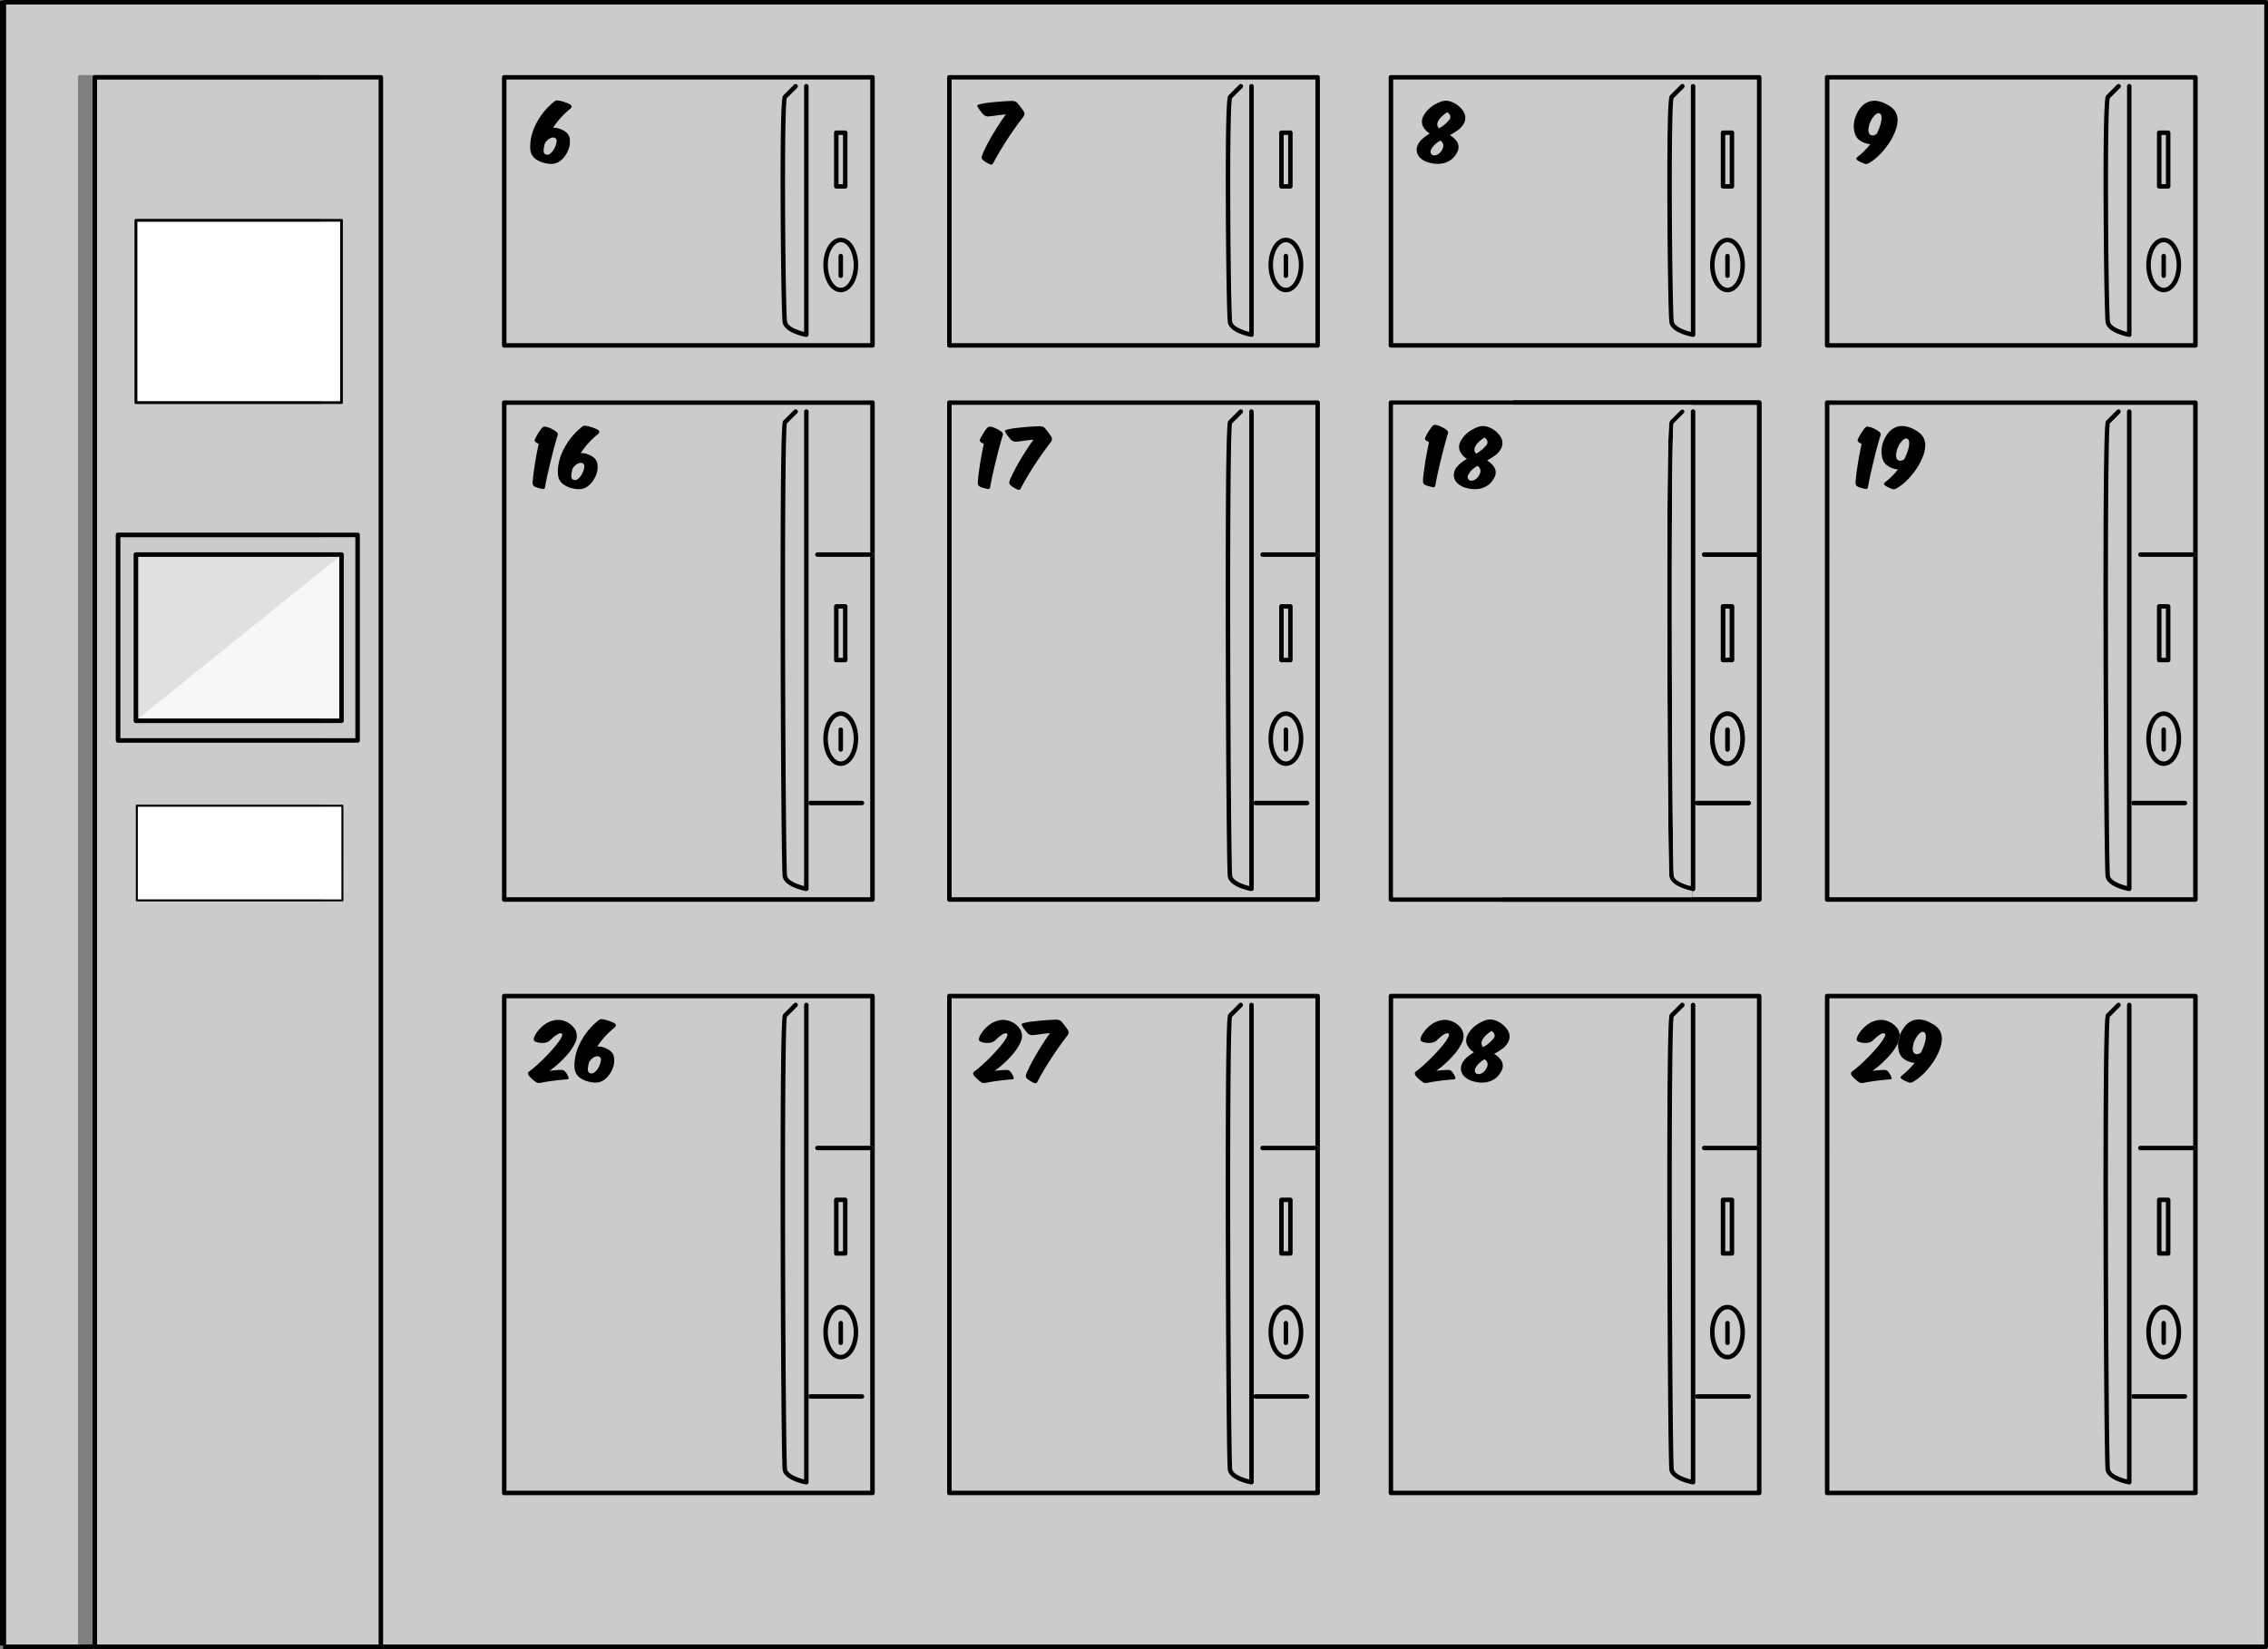 <svg id="Group_13855" data-name="Group 13855" xmlns="http://www.w3.org/2000/svg" xmlns:xlink="http://www.w3.org/1999/xlink" width="237.77" height="172.897" viewBox="0 0 237.77 172.897">
  <rect x="0" y="0" width="237.77" height="172.897" fill="#808080" stroke="none"/>
  <defs>
    <clipPath id="clip-path">
      <rect id="Rectangle_2067" data-name="Rectangle 2067" width="237.77" height="172.897" fill="none"/>
    </clipPath>
    <clipPath id="clip-path-3">
      <rect id="Rectangle_2065" data-name="Rectangle 2065" width="21.085" height="16.962" fill="none"/>
    </clipPath>
  </defs>
  <g id="Group_13860" data-name="Group 13860" clip-path="url(#clip-path)">
    <g id="Group_13859" data-name="Group 13859">
      <g id="Group_13858" data-name="Group 13858" clip-path="url(#clip-path)">
        <path id="Path_7706" data-name="Path 7706" d="M.4.563v171.96H8.242V8.2a.218.218,0,0,1,.2-.235H33.531a.218.218,0,0,1,.2.235V172.523h204.11V.563Z" transform="translate(-0.067 -0.094)" fill="#cacbcc"/>
        <path id="Path_7707" data-name="Path 7707" d="M.642.111v172.4c0,.031-.144.057-.32.057S0,172.538,0,172.507V.111C0,.08.144.054.321.054s.32.026.32.057" transform="translate(0 -0.009)"/>
        <path id="Path_7708" data-name="Path 7708" d="M237.641,0H.4V.469H237.445v171.96H33.671v.234a.218.218,0,0,1-.2.235H237.641a.218.218,0,0,0,.2-.235V.234a.217.217,0,0,0-.2-.234" transform="translate(-0.067)"/>
        <path id="Path_7709" data-name="Path 7709" d="M9.773,207.388v-.234H.4v.468h9.608a.234.234,0,0,1-.234-.234" transform="translate(-0.067 -34.725)"/>
        <path id="Path_7710" data-name="Path 7710" d="M148.815,100.479c-.1-.523-.193-12.9-.216-24.059-.047-23.431.166-23.644.28-23.758L150,51.538a.234.234,0,0,1,.331.331l-1.084,1.084c-.14.825-.211,10.089-.182,23.783.025,12.114.122,23.166.206,23.652.108.541,1.167.911,1.785,1.066V51.7a.233.233,0,0,1,.141-.213V51H119.853v51.635H151.2v-.67c-.38-.075-2.183-.479-2.385-1.487m-23.622-46.2q-.1.353-.229.795t-.247.93q-.124.487-.247.993t-.233.986q-.109.481-.195.908c-.057.285-.106.536-.146.757a.274.274,0,0,1-.1.165.393.393,0,0,1-.259-.015c-.12-.03-.239-.058-.355-.086a1.618,1.618,0,0,1-.356-.132.407.407,0,0,1-.188-.194.716.716,0,0,1-.029-.307q.015-.277.071-.746c.037-.314.085-.653.142-1.02s.122-.744.195-1.132.146-.747.221-1.083c-.1-.051-.182-.094-.247-.132a.412.412,0,0,1-.139-.117.187.187,0,0,1-.033-.131.613.613,0,0,1,.06-.183,5.586,5.586,0,0,1,.3-.536q.172-.273.322-.476a1.486,1.486,0,0,1,.132-.142.323.323,0,0,1,.266-.091,1.3,1.3,0,0,1,.195.038,2.569,2.569,0,0,1,.439.161,3.068,3.068,0,0,1,.431.251.741.741,0,0,1,.255.24.381.381,0,0,1-.022.3m5.038.689q-.412.533-.84,1.136t-.836,1.234q-.408.631-.779,1.256t-.664,1.188c-.04.084-.087.132-.142.142a.523.523,0,0,1-.255-.052,3.9,3.9,0,0,1-.345-.187,2,2,0,0,1-.315-.233.4.4,0,0,1-.146-.231.715.715,0,0,1,.048-.285c.14-.33.3-.673.488-1.032s.385-.718.6-1.082.44-.728.675-1.092.477-.716.728-1.06c-.135.01-.281.023-.435.041s-.307.036-.457.057l-.431.056c-.137.017-.254.032-.349.042a.763.763,0,0,1-.7-.2c-.036-.045-.077-.1-.124-.154s-.1-.117-.146-.18-.1-.127-.142-.192a1.9,1.9,0,0,1-.112-.179q-.12-.165-.082-.232a.277.277,0,0,1,.18-.1,5.546,5.546,0,0,1,.735-.15c.28-.041.572-.075.876-.1s.613-.055.922-.076.6-.034.862-.045a1.16,1.16,0,0,1,.386.056.683.683,0,0,1,.3.252,4.008,4.008,0,0,1,.3.379q.127.184.232.325a.633.633,0,0,1,.132.349.572.572,0,0,1-.154.363" transform="translate(-20.091 -8.549)" fill="#cacbcc"/>
        <path id="Path_7711" data-name="Path 7711" d="M158.538,66.7a.234.234,0,0,1,.235-.235h5.533V51h-6.794v.489a.233.233,0,0,1,.328.214V92.615a.229.229,0,0,1,.187-.1h5.411a.234.234,0,0,1,0,.469h-5.411a.228.228,0,0,1-.187-.1v8.863a.234.234,0,0,1-.235.234.24.24,0,0,1-.042,0l-.052-.01v.669h6.794v-35.7h-5.533a.234.234,0,0,1-.235-.234m1.973,5.435a.234.234,0,0,1,.234-.235h.937a.234.234,0,0,1,.234.235v5.623a.234.234,0,0,1-.234.234h-.937a.234.234,0,0,1-.234-.234Zm.7,11.011c1.025,0,1.827,1.255,1.827,2.858s-.8,2.858-1.827,2.858S159.387,87.6,159.387,86s.8-2.858,1.827-2.858" transform="translate(-26.403 -8.549)" fill="#cacbcc"/>
        <rect id="Rectangle_2049" data-name="Rectangle 2049" width="0.469" height="5.154" transform="translate(134.576 63.817)" fill="#cacbcc"/>
        <path id="Path_7712" data-name="Path 7712" d="M161.685,94.958c.737,0,1.359-1.095,1.359-2.39s-.623-2.39-1.359-2.39-1.358,1.095-1.358,2.39.623,2.39,1.358,2.39m-.234-3.327a.234.234,0,0,1,.469,0v2.062a.234.234,0,0,1-.469,0Z" transform="translate(-26.875 -15.116)" fill="#cacbcc"/>
        <path id="Path_7713" data-name="Path 7713" d="M119.524,103.009h38.609a.234.234,0,0,0,.235-.234v-52.1a.234.234,0,0,0-.235-.235H119.524a.234.234,0,0,0-.234.235v52.1a.234.234,0,0,0,.234.234m38.7-36.406a.234.234,0,0,1-.234.234H157.9v35.7h-38.14V50.906H157.9V66.368h.094a.234.234,0,0,1,.234.235" transform="translate(-19.996 -8.455)"/>
        <path id="Path_7714" data-name="Path 7714" d="M158.093,101.344h5.41a.234.234,0,1,0,0-.469h-5.41a.23.23,0,0,0-.187.1v.267a.23.23,0,0,0,.187.1" transform="translate(-26.469 -16.909)"/>
        <path id="Path_7715" data-name="Path 7715" d="M164.607,69.577H158.98a.234.234,0,1,0,0,.469h5.627a.234.234,0,0,0,0-.469" transform="translate(-26.61 -11.663)"/>
        <path id="Path_7716" data-name="Path 7716" d="M161.349,82.2h.937a.234.234,0,0,0,.234-.234V76.341a.234.234,0,0,0-.234-.235h-.937a.234.234,0,0,0-.234.235v5.623a.234.234,0,0,0,.234.234m.235-5.623h.469v5.154h-.469Z" transform="translate(-27.007 -12.757)"/>
        <path id="Path_7717" data-name="Path 7717" d="M161.591,95.333c1.025,0,1.827-1.256,1.827-2.858s-.8-2.858-1.827-2.858-1.827,1.255-1.827,2.858.8,2.858,1.827,2.858m0-5.248c.737,0,1.358,1.095,1.358,2.39s-.622,2.39-1.358,2.39-1.358-1.095-1.358-2.39.622-2.39,1.358-2.39" transform="translate(-26.781 -15.022)"/>
        <path id="Path_7718" data-name="Path 7718" d="M161.912,94.173a.234.234,0,0,0,.234-.234V91.878a.234.234,0,1,0-.468,0V93.94a.234.234,0,0,0,.234.234" transform="translate(-27.102 -15.362)"/>
        <path id="Path_7719" data-name="Path 7719" d="M156.846,51.8v49.751c-.618-.154-1.676-.524-1.785-1.066-.084-.485-.181-11.538-.206-23.652-.029-13.693.042-22.959.182-23.783l1.084-1.084a.234.234,0,1,0-.331-.331l-1.125,1.125c-.115.114-.327.326-.28,23.758.022,11.164.111,23.537.215,24.059.2,1.008,2.005,1.413,2.386,1.487l.052.01a.243.243,0,0,0,.042,0,.235.235,0,0,0,.235-.235V51.8a.234.234,0,0,0-.235-.234.221.221,0,0,0-.093.02.234.234,0,0,0-.141.214" transform="translate(-25.878 -8.643)"/>
        <path id="Path_7720" data-name="Path 7720" d="M125.514,54.194a3.109,3.109,0,0,0-.432-.251,2.569,2.569,0,0,0-.439-.161,1.176,1.176,0,0,0-.195-.037.337.337,0,0,0-.145.015.332.332,0,0,0-.121.075,1.48,1.48,0,0,0-.132.142c-.1.135-.208.294-.323.476a5.773,5.773,0,0,0-.3.536.613.613,0,0,0-.06.183.2.2,0,0,0,.034.132.418.418,0,0,0,.138.117c.066.037.148.081.248.131-.075.335-.148.7-.221,1.084s-.137.764-.195,1.132-.1.707-.142,1.02-.061.561-.072.746a.7.7,0,0,0,.03.307.408.408,0,0,0,.188.195,1.6,1.6,0,0,0,.356.132c.117.027.236.056.355.086a.4.4,0,0,0,.26.015.279.279,0,0,0,.1-.165q.06-.33.146-.757c.057-.286.123-.588.195-.907s.15-.648.232-.986.165-.668.247-.993.166-.634.248-.93.159-.559.229-.795a.385.385,0,0,0,.022-.3.749.749,0,0,0-.255-.24" transform="translate(-20.644 -9.009)"/>
        <path id="Path_7721" data-name="Path 7721" d="M131.148,54.377a4.119,4.119,0,0,0-.3-.379.675.675,0,0,0-.3-.251,1.138,1.138,0,0,0-.386-.056q-.4.015-.862.045t-.921.075q-.458.045-.877.1a5.575,5.575,0,0,0-.735.15.277.277,0,0,0-.18.1q-.037.067.082.232a1.911,1.911,0,0,0,.112.181c.045.065.092.128.142.191s.1.122.146.18.089.109.124.154a.757.757,0,0,0,.7.2c.095-.01.211-.023.349-.041l.431-.057q.225-.03.457-.056c.155-.017.3-.032.435-.042q-.376.517-.727,1.06t-.675,1.091q-.322.547-.6,1.083t-.487,1.031a.7.7,0,0,0-.049.285.41.41,0,0,0,.146.232,2.077,2.077,0,0,0,.315.232,3.91,3.91,0,0,0,.345.188.528.528,0,0,0,.256.052q.081-.015.142-.142.292-.563.663-1.189t.779-1.256q.41-.629.837-1.233t.839-1.136a.574.574,0,0,0,.154-.363.63.63,0,0,0-.132-.349q-.1-.142-.232-.326" transform="translate(-21.218 -9)"/>
        <path id="Path_7722" data-name="Path 7722" d="M148.815,175.235c-.1-.523-.193-12.9-.216-24.059-.047-23.432.166-23.644.28-23.758L150,126.293a.234.234,0,0,1,.331.331l-1.083,1.084c-.14.825-.212,10.09-.183,23.783.026,12.114.122,23.167.206,23.653.108.541,1.167.911,1.785,1.065V126.459a.233.233,0,0,1,.14-.214v-.489H119.853v51.635H151.2v-.669c-.38-.075-2.183-.479-2.385-1.487M127.21,129.964a1.955,1.955,0,0,1-.161.487,4.314,4.314,0,0,1-.281.5,5.35,5.35,0,0,1-.449.615q-.27.322-.588.644t-.671.623q-.352.3-.7.547A6.4,6.4,0,0,1,125,133.3q.33-.022.57-.03a.577.577,0,0,1,.285.049.594.594,0,0,1,.21.191,1.853,1.853,0,0,1,.169.255,1.588,1.588,0,0,1,.116.256c.04.09.044.15.012.18a.447.447,0,0,1-.221.067q-.27.015-.626.052t-.716.082c-.24.03-.47.062-.69.1s-.4.067-.547.1a1.994,1.994,0,0,1-.27.034.74.74,0,0,1-.176-.012.426.426,0,0,1-.124-.045.683.683,0,0,1-.1-.075q-.067-.045-.15-.112t-.165-.142c-.055-.05-.109-.1-.161-.154s-.1-.1-.139-.146a.677.677,0,0,1-.093-.12.462.462,0,0,1-.057-.139.248.248,0,0,1,.012-.139.335.335,0,0,1,.116-.135,10.557,10.557,0,0,0,.832-.686q.434-.393.847-.81t.772-.828q.36-.412.607-.753a3.251,3.251,0,0,0,.349-.574q.1-.232,0-.3a.254.254,0,0,0-.233-.027,1.207,1.207,0,0,0-.315.154,3.438,3.438,0,0,0-.367.281c-.13.113-.258.229-.383.349a1.035,1.035,0,0,1-.315.158,1.418,1.418,0,0,1-.356.06,2.137,2.137,0,0,1-.37-.019,1.781,1.781,0,0,1-.353-.086.479.479,0,0,1-.161-.083.24.24,0,0,1-.083-.138.443.443,0,0,1,.019-.214,1.841,1.841,0,0,1,.135-.315,3.633,3.633,0,0,1,.885-1.009,2.6,2.6,0,0,1,1.147-.52,1.834,1.834,0,0,1,.693,0,2.306,2.306,0,0,1,.6.2,2.065,2.065,0,0,1,.479.33,2.128,2.128,0,0,1,.326.37,1.608,1.608,0,0,1,.2.518,1.352,1.352,0,0,1,0,.491m4.76-.244q-.412.532-.84,1.135t-.836,1.234q-.408.629-.78,1.256t-.663,1.188c-.04.085-.087.132-.142.143a.541.541,0,0,1-.255-.053,3.9,3.9,0,0,1-.345-.187,2.052,2.052,0,0,1-.315-.232.405.405,0,0,1-.146-.232.718.718,0,0,1,.048-.286q.21-.494.488-1.03t.6-1.083q.322-.548.675-1.091t.727-1.06c-.135.01-.281.023-.435.041s-.307.037-.457.057l-.431.056c-.137.017-.254.032-.349.042a.8.8,0,0,1-.352,0,.784.784,0,0,1-.352-.2c-.036-.045-.077-.1-.124-.154s-.1-.117-.146-.18-.1-.127-.142-.191a2.019,2.019,0,0,1-.112-.18q-.12-.165-.082-.232a.277.277,0,0,1,.18-.1,5.547,5.547,0,0,1,.735-.15c.28-.041.572-.075.876-.1s.613-.055.922-.076.6-.034.862-.045a1.136,1.136,0,0,1,.386.057.68.68,0,0,1,.3.251,4.011,4.011,0,0,1,.3.379q.127.184.232.325a.633.633,0,0,1,.132.349.576.576,0,0,1-.154.364" transform="translate(-20.091 -21.08)" fill="#cacbcc"/>
        <path id="Path_7723" data-name="Path 7723" d="M158.538,141.453a.234.234,0,0,1,.235-.235h5.533V125.756h-6.794v.489a.233.233,0,0,1,.328.214v40.913a.229.229,0,0,1,.187-.1h5.411a.234.234,0,0,1,0,.469h-5.411a.228.228,0,0,1-.187-.1V176.5a.234.234,0,0,1-.235.234.24.24,0,0,1-.042,0l-.052-.01v.669h6.794v-35.7h-5.533a.234.234,0,0,1-.235-.234m1.973,5.435a.234.234,0,0,1,.234-.234h.937a.234.234,0,0,1,.234.234v5.623a.234.234,0,0,1-.234.235h-.937a.234.234,0,0,1-.234-.235Zm.7,11.011c1.025,0,1.827,1.255,1.827,2.858s-.8,2.858-1.827,2.858-1.827-1.256-1.827-2.858.8-2.858,1.827-2.858" transform="translate(-26.403 -21.08)" fill="#cacbcc"/>
        <rect id="Rectangle_2050" data-name="Rectangle 2050" width="0.469" height="5.154" transform="translate(134.576 126.041)" fill="#cacbcc"/>
        <path id="Path_7724" data-name="Path 7724" d="M161.685,169.714c.737,0,1.359-1.095,1.359-2.39s-.623-2.39-1.359-2.39-1.358,1.095-1.358,2.39.623,2.39,1.358,2.39m-.234-3.327a.234.234,0,1,1,.469,0v2.062a.234.234,0,0,1-.469,0Z" transform="translate(-26.875 -27.648)" fill="#cacbcc"/>
        <path id="Path_7725" data-name="Path 7725" d="M119.524,177.764h38.609a.234.234,0,0,0,.235-.234v-52.1a.234.234,0,0,0-.235-.235H119.524a.234.234,0,0,0-.234.235v52.1a.234.234,0,0,0,.234.234m38.7-36.406a.234.234,0,0,1-.234.234H157.9v35.7h-38.14V125.661H157.9v15.463h.094a.234.234,0,0,1,.234.234" transform="translate(-19.996 -20.986)"/>
        <path id="Path_7726" data-name="Path 7726" d="M158.093,176.1h5.41a.234.234,0,1,0,0-.469h-5.41a.23.23,0,0,0-.187.1V176a.23.23,0,0,0,.187.1" transform="translate(-26.469 -29.44)"/>
        <path id="Path_7727" data-name="Path 7727" d="M164.607,144.332H158.98a.234.234,0,1,0,0,.469h5.627a.234.234,0,0,0,0-.469" transform="translate(-26.61 -24.194)"/>
        <path id="Path_7728" data-name="Path 7728" d="M161.349,156.953h.937a.235.235,0,0,0,.234-.235V151.1a.234.234,0,0,0-.234-.234h-.937a.234.234,0,0,0-.234.234v5.623a.235.235,0,0,0,.234.235m.235-5.624h.469v5.154h-.469Z" transform="translate(-27.007 -25.289)"/>
        <path id="Path_7729" data-name="Path 7729" d="M161.591,170.089c1.025,0,1.827-1.256,1.827-2.858s-.8-2.858-1.827-2.858-1.827,1.255-1.827,2.858.8,2.858,1.827,2.858m0-5.248c.737,0,1.358,1.095,1.358,2.39s-.622,2.39-1.358,2.39-1.358-1.095-1.358-2.39.622-2.39,1.358-2.39" transform="translate(-26.781 -27.553)"/>
        <path id="Path_7730" data-name="Path 7730" d="M161.912,168.928a.234.234,0,0,0,.234-.235v-2.061a.234.234,0,1,0-.468,0v2.061a.234.234,0,0,0,.234.235" transform="translate(-27.102 -27.893)"/>
        <path id="Path_7731" data-name="Path 7731" d="M156.846,126.553V176.3c-.618-.154-1.676-.524-1.785-1.066-.084-.485-.181-11.538-.206-23.652-.029-13.693.042-22.959.182-23.783l1.084-1.084a.234.234,0,1,0-.331-.331l-1.125,1.125c-.115.114-.327.326-.28,23.758.022,11.165.111,23.537.215,24.059.2,1.008,2.005,1.413,2.386,1.487l.052.01a.244.244,0,0,0,.042,0,.234.234,0,0,0,.235-.235V126.553a.234.234,0,0,0-.469,0" transform="translate(-25.878 -21.174)"/>
        <path id="Path_7732" data-name="Path 7732" d="M127.462,129.411a2.131,2.131,0,0,0-.326-.371,2.088,2.088,0,0,0-.479-.33,2.3,2.3,0,0,0-.6-.2,1.85,1.85,0,0,0-.693,0,2.6,2.6,0,0,0-1.147.521,3.635,3.635,0,0,0-.885,1.009,1.841,1.841,0,0,0-.135.315.438.438,0,0,0-.018.213.238.238,0,0,0,.082.139.464.464,0,0,0,.161.082,1.738,1.738,0,0,0,.353.087,2.06,2.06,0,0,0,.37.018,1.413,1.413,0,0,0,.356-.06,1.047,1.047,0,0,0,.315-.157q.187-.18.382-.349a3.569,3.569,0,0,1,.367-.281,1.229,1.229,0,0,1,.315-.153.254.254,0,0,1,.233.026c.065.046.063.145,0,.3a3.2,3.2,0,0,1-.349.574q-.247.341-.607.753t-.772.828q-.412.416-.847.81t-.832.686a.331.331,0,0,0-.117.135.24.24,0,0,0-.011.139.435.435,0,0,0,.056.138.618.618,0,0,0,.094.12c.04.045.086.094.138.146s.107.1.161.154.11.1.165.142.1.082.15.112a.683.683,0,0,0,.1.075.426.426,0,0,0,.124.045.708.708,0,0,0,.176.011,1.954,1.954,0,0,0,.27-.033q.217-.045.548-.1t.689-.1q.36-.045.716-.082t.626-.052a.456.456,0,0,0,.221-.067c.032-.03.028-.09-.012-.18a1.526,1.526,0,0,0-.116-.256,1.8,1.8,0,0,0-.169-.255.6.6,0,0,0-.21-.191.578.578,0,0,0-.285-.048q-.241.007-.57.03a6.355,6.355,0,0,0-.637.075q.345-.247.7-.548t.671-.622q.32-.322.588-.645a5.19,5.19,0,0,0,.45-.614,4.432,4.432,0,0,0,.281-.5,1.95,1.95,0,0,0,.161-.488,1.353,1.353,0,0,0,0-.491,1.6,1.6,0,0,0-.2-.517" transform="translate(-20.546 -21.536)"/>
        <path id="Path_7733" data-name="Path 7733" d="M133.237,129.132a4.121,4.121,0,0,0-.3-.379.675.675,0,0,0-.3-.251,1.138,1.138,0,0,0-.386-.056q-.4.015-.862.045t-.921.075q-.458.045-.877.1a5.577,5.577,0,0,0-.735.15.277.277,0,0,0-.18.1c-.025.045,0,.123.082.232a1.912,1.912,0,0,0,.112.181c.045.065.092.128.142.191l.146.181c.047.057.089.108.124.153a.757.757,0,0,0,.7.2c.095-.01.211-.023.349-.041l.431-.057q.225-.03.457-.056c.155-.017.3-.032.435-.042q-.376.517-.727,1.06t-.675,1.091q-.322.547-.6,1.083t-.488,1.031a.715.715,0,0,0-.048.285.41.41,0,0,0,.147.232,2.078,2.078,0,0,0,.315.232,3.912,3.912,0,0,0,.345.188.527.527,0,0,0,.255.052c.055-.01.1-.057.143-.142q.292-.563.663-1.189t.779-1.256q.408-.629.837-1.233t.839-1.136a.574.574,0,0,0,.154-.363.633.633,0,0,0-.132-.349q-.1-.142-.232-.326" transform="translate(-21.569 -21.531)"/>
        <path id="Path_7734" data-name="Path 7734" d="M151.2,36.995c-.38-.074-2.183-.479-2.385-1.487-.1-.524-.193-6.67-.216-12.063-.047-11.438.174-11.658.28-11.764L150,10.557a.234.234,0,0,1,.331.331l-1.093,1.093c-.135.538-.2,5.1-.172,11.721.025,5.823.122,11.3.2,11.715.108.541,1.167.912,1.785,1.066V10.723a.234.234,0,0,1,.141-.214V10.02H119.853V37.665H151.2Zm-23.87-23.011q-.412.532-.84,1.135t-.836,1.234q-.408.629-.78,1.256T124.21,18.8q-.06.127-.142.142a.527.527,0,0,1-.255-.052,3.9,3.9,0,0,1-.345-.187,2.1,2.1,0,0,1-.315-.232.407.407,0,0,1-.146-.232.721.721,0,0,1,.048-.286q.21-.494.488-1.03t.6-1.083q.322-.548.675-1.091t.727-1.06c-.136.01-.281.023-.435.041s-.307.037-.457.057l-.431.056c-.137.017-.254.032-.349.042a.8.8,0,0,1-.352,0,.791.791,0,0,1-.353-.2c-.035-.045-.076-.1-.123-.154s-.1-.117-.146-.18-.1-.127-.142-.191a2.014,2.014,0,0,1-.112-.18q-.12-.165-.082-.232a.277.277,0,0,1,.18-.1,5.547,5.547,0,0,1,.735-.15q.42-.06.876-.1c.3-.031.613-.055.922-.076s.6-.034.862-.045a1.137,1.137,0,0,1,.386.057.674.674,0,0,1,.3.251,3.9,3.9,0,0,1,.3.379q.127.184.232.325a.633.633,0,0,1,.132.349.58.58,0,0,1-.154.364" transform="translate(-20.091 -1.68)" fill="#cacbcc"/>
        <path id="Path_7735" data-name="Path 7735" d="M157.605,10.489a.234.234,0,0,1,.235.234V36.774a.235.235,0,0,1-.235.235.243.243,0,0,1-.042,0l-.052-.01v.67h6.794V10.02h-6.794v.489a.234.234,0,0,1,.093-.02m2.906,5.107a.234.234,0,0,1,.234-.234h.937a.234.234,0,0,1,.234.234v5.624a.234.234,0,0,1-.234.234h-.937a.234.234,0,0,1-.234-.234Zm.7,11.011c1.025,0,1.827,1.255,1.827,2.858s-.8,2.858-1.827,2.858-1.827-1.256-1.827-2.858.8-2.858,1.827-2.858" transform="translate(-26.403 -1.68)" fill="#cacbcc"/>
        <path id="Path_7736" data-name="Path 7736" d="M161.685,35.289c.737,0,1.359-1.095,1.359-2.39s-.623-2.39-1.359-2.39-1.358,1.095-1.358,2.39.623,2.39,1.358,2.39m-.234-3.327a.234.234,0,0,1,.469,0v2.062a.234.234,0,0,1-.469,0Z" transform="translate(-26.875 -5.114)" fill="#cacbcc"/>
        <rect id="Rectangle_2051" data-name="Rectangle 2051" width="0.469" height="5.154" transform="translate(134.576 14.15)" fill="#cacbcc"/>
        <path id="Path_7737" data-name="Path 7737" d="M119.525,38.039h38.609a.234.234,0,0,0,.234-.235V9.692a.234.234,0,0,0-.234-.235H119.525a.234.234,0,0,0-.235.235V37.8a.234.234,0,0,0,.235.235m.234-28.113H157.9V37.57h-38.14Z" transform="translate(-19.996 -1.585)"/>
        <path id="Path_7738" data-name="Path 7738" d="M161.349,22.528h.937a.234.234,0,0,0,.234-.234V16.672a.234.234,0,0,0-.234-.235h-.937a.234.234,0,0,0-.234.235v5.623a.234.234,0,0,0,.234.234m.235-5.623h.469V22.06h-.469Z" transform="translate(-27.007 -2.755)"/>
        <path id="Path_7739" data-name="Path 7739" d="M161.591,35.664c1.025,0,1.827-1.256,1.827-2.858s-.8-2.858-1.827-2.858-1.827,1.255-1.827,2.858.8,2.858,1.827,2.858m0-5.248c.737,0,1.358,1.095,1.358,2.39s-.622,2.39-1.358,2.39-1.358-1.095-1.358-2.39.622-2.39,1.358-2.39" transform="translate(-26.781 -5.02)"/>
        <path id="Path_7740" data-name="Path 7740" d="M161.912,34.5a.234.234,0,0,0,.234-.235V32.209a.234.234,0,1,0-.468,0V34.27a.234.234,0,0,0,.234.235" transform="translate(-27.102 -5.36)"/>
        <path id="Path_7741" data-name="Path 7741" d="M157.08,37.1a.236.236,0,0,0,.15-.054.234.234,0,0,0,.085-.18V10.818a.234.234,0,0,0-.235-.235.238.238,0,0,0-.094.02.234.234,0,0,0-.14.215v25.76c-.618-.155-1.677-.525-1.785-1.067-.083-.417-.179-5.891-.2-11.715-.03-6.617.038-11.183.172-11.721l1.093-1.093a.234.234,0,0,0-.331-.331l-1.125,1.125c-.106.107-.326.326-.28,11.764.022,5.394.111,11.539.216,12.064.2,1.007,2.005,1.412,2.385,1.487l.052.009a.227.227,0,0,0,.042,0" transform="translate(-25.878 -1.774)"/>
        <path id="Path_7742" data-name="Path 7742" d="M127.662,13.4a4.123,4.123,0,0,0-.3-.379.676.676,0,0,0-.3-.251,1.138,1.138,0,0,0-.386-.056q-.4.015-.862.045t-.921.075q-.458.045-.877.1a5.546,5.546,0,0,0-.735.15.277.277,0,0,0-.18.1c-.025.045,0,.123.082.232a1.908,1.908,0,0,0,.112.181c.045.065.092.128.142.191s.1.123.146.18.089.109.124.154a.791.791,0,0,0,.352.2.8.8,0,0,0,.352,0c.095-.01.211-.023.349-.041l.431-.057q.225-.03.457-.056c.155-.017.3-.032.435-.042q-.376.517-.727,1.06t-.675,1.091q-.322.547-.6,1.083T123.6,18.4a.715.715,0,0,0-.048.285.405.405,0,0,0,.146.232,2.082,2.082,0,0,0,.315.233,3.9,3.9,0,0,0,.345.187.527.527,0,0,0,.255.052q.082-.015.142-.142.293-.563.664-1.189T126.2,16.8q.41-.629.837-1.233t.839-1.136a.574.574,0,0,0,.154-.363.633.633,0,0,0-.132-.349q-.1-.142-.232-.326" transform="translate(-20.634 -2.131)"/>
        <path id="Path_7743" data-name="Path 7743" d="M72.608,58.4a1.293,1.293,0,0,0-.266.191,1.5,1.5,0,0,0-.236.277,2.706,2.706,0,0,0-.158.8q0,.315.195.4a.468.468,0,0,0,.5-.075,1.616,1.616,0,0,0,.469-.615,1.776,1.776,0,0,0,.2-.659.356.356,0,0,0-.206-.39.476.476,0,0,0-.232-.018.819.819,0,0,0-.262.09" transform="translate(-12.06 -9.774)" fill="#cacbcc"/>
        <path id="Path_7744" data-name="Path 7744" d="M92.748,100.479c-.1-.522-.193-12.894-.216-24.059-.047-23.431.166-23.644.28-23.758l1.125-1.125a.234.234,0,0,1,.331.331l-1.083,1.084c-.14.825-.212,10.09-.183,23.783.026,12.114.122,23.167.206,23.652.109.542,1.168.912,1.785,1.066V51.7a.232.232,0,0,1,.141-.214V51H63.787v51.635H95.133v-.67c-.38-.074-2.184-.479-2.386-1.487m-23.622-46.2q-.1.352-.228.795T68.65,56q-.124.487-.247.993t-.232.986q-.109.481-.195.907t-.146.757a.275.275,0,0,1-.1.165.393.393,0,0,1-.259-.015c-.12-.03-.239-.059-.356-.087a1.584,1.584,0,0,1-.356-.131.41.41,0,0,1-.187-.195.7.7,0,0,1-.03-.308c.01-.185.033-.434.072-.746s.085-.652.142-1.02.122-.744.195-1.132.146-.748.221-1.083c-.1-.05-.183-.094-.248-.132a.417.417,0,0,1-.138-.116.191.191,0,0,1-.034-.132.616.616,0,0,1,.06-.184,5.688,5.688,0,0,1,.3-.536c.115-.182.223-.34.323-.476a1.587,1.587,0,0,1,.132-.142.329.329,0,0,1,.12-.075.341.341,0,0,1,.146-.015,1.191,1.191,0,0,1,.195.037,2.547,2.547,0,0,1,.439.161,3.1,3.1,0,0,1,.431.251.741.741,0,0,1,.255.24.381.381,0,0,1-.022.3m4.236-.195a9.256,9.256,0,0,0-1,.948,8.437,8.437,0,0,0-.8,1.039,1.556,1.556,0,0,1,.405.022,2.089,2.089,0,0,1,.382.112,2.23,2.23,0,0,1,.484.247,1.343,1.343,0,0,1,.3.285.932.932,0,0,1,.157.323,1.419,1.419,0,0,1,.045.36,2.042,2.042,0,0,1-.075.7,2.931,2.931,0,0,1-.262.629,2.635,2.635,0,0,1-.379.518,2.21,2.21,0,0,1-.431.36,1.9,1.9,0,0,1-.308.142,1.382,1.382,0,0,1-.378.075,2.352,2.352,0,0,1-.484-.022,3.863,3.863,0,0,1-.608-.142,2.807,2.807,0,0,1-.562-.27,1.5,1.5,0,0,1-.379-.338,1.3,1.3,0,0,1-.217-.415,1.894,1.894,0,0,1-.079-.514,4.69,4.69,0,0,1,.075-.926,5.241,5.241,0,0,1,.356-1.173,7.072,7.072,0,0,1,.742-1.308A7.2,7.2,0,0,1,71.585,53.4c.06-.049.112-.091.157-.123a.522.522,0,0,1,.136-.072.423.423,0,0,1,.153-.018,1.683,1.683,0,0,1,.214.026c.08.015.169.037.266.064s.193.057.289.09.185.067.27.1.157.068.217.1a.482.482,0,0,1,.225.226q.037.112-.15.285" transform="translate(-10.692 -8.549)" fill="#cacbcc"/>
        <path id="Path_7745" data-name="Path 7745" d="M102.472,66.7a.234.234,0,0,1,.235-.235h5.533V51h-6.794v.489a.233.233,0,0,1,.328.214V92.615a.229.229,0,0,1,.187-.1h5.411a.234.234,0,0,1,0,.469h-5.411a.228.228,0,0,1-.187-.1v8.863a.234.234,0,0,1-.234.234.243.243,0,0,1-.042,0l-.052-.01v.669h6.794v-35.7h-5.533a.234.234,0,0,1-.235-.234m1.973,5.435a.234.234,0,0,1,.234-.235h.937a.234.234,0,0,1,.234.235v5.623a.234.234,0,0,1-.234.234h-.937a.234.234,0,0,1-.234-.234Zm.7,11.011c1.025,0,1.827,1.255,1.827,2.858s-.8,2.858-1.827,2.858S103.321,87.6,103.321,86s.8-2.858,1.827-2.858" transform="translate(-17.005 -8.549)" fill="#cacbcc"/>
        <rect id="Rectangle_2052" data-name="Rectangle 2052" width="0.469" height="5.154" transform="translate(87.908 63.817)" fill="#cacbcc"/>
        <path id="Path_7746" data-name="Path 7746" d="M105.618,94.958c.737,0,1.359-1.095,1.359-2.39s-.623-2.39-1.359-2.39-1.358,1.095-1.358,2.39.623,2.39,1.358,2.39m-.234-3.327a.234.234,0,0,1,.469,0v2.062a.234.234,0,0,1-.469,0Z" transform="translate(-17.477 -15.116)" fill="#cacbcc"/>
        <path id="Path_7747" data-name="Path 7747" d="M63.458,103.009h38.609a.234.234,0,0,0,.235-.234v-52.1a.234.234,0,0,0-.235-.235H63.458a.234.234,0,0,0-.234.235v52.1a.234.234,0,0,0,.234.234m38.7-36.406a.234.234,0,0,1-.234.234h-.094v35.7H63.693V50.906h38.14V66.368h.094a.234.234,0,0,1,.234.235" transform="translate(-10.598 -8.455)"/>
        <path id="Path_7748" data-name="Path 7748" d="M102.027,101.344h5.41a.234.234,0,1,0,0-.469h-5.41a.23.23,0,0,0-.187.1v.267a.23.23,0,0,0,.187.1" transform="translate(-17.071 -16.909)"/>
        <path id="Path_7749" data-name="Path 7749" d="M108.54,69.577h-5.627a.234.234,0,1,0,0,.469h5.627a.234.234,0,0,0,0-.469" transform="translate(-17.212 -11.663)"/>
        <path id="Path_7750" data-name="Path 7750" d="M105.283,82.2h.937a.234.234,0,0,0,.234-.234V76.341a.234.234,0,0,0-.234-.235h-.937a.234.234,0,0,0-.235.235v5.623a.234.234,0,0,0,.235.234m.234-5.623h.469v5.154h-.469Z" transform="translate(-17.609 -12.757)"/>
        <path id="Path_7751" data-name="Path 7751" d="M105.525,95.333c1.025,0,1.827-1.256,1.827-2.858s-.8-2.858-1.827-2.858-1.827,1.255-1.827,2.858.8,2.858,1.827,2.858m0-5.248c.737,0,1.358,1.095,1.358,2.39s-.622,2.39-1.358,2.39-1.358-1.095-1.358-2.39.622-2.39,1.358-2.39" transform="translate(-17.383 -15.022)"/>
        <path id="Path_7752" data-name="Path 7752" d="M105.846,94.173a.234.234,0,0,0,.234-.234V91.878a.234.234,0,1,0-.468,0V93.94a.234.234,0,0,0,.234.234" transform="translate(-17.703 -15.362)"/>
        <path id="Path_7753" data-name="Path 7753" d="M100.78,51.8v49.751c-.618-.154-1.676-.524-1.785-1.066-.084-.485-.181-11.538-.206-23.652-.029-13.693.042-22.959.182-23.783l1.083-1.084a.234.234,0,1,0-.331-.331L98.6,52.757c-.115.114-.327.326-.28,23.758.022,11.164.111,23.537.216,24.059.2,1.008,2,1.413,2.385,1.487l.052.01a.244.244,0,0,0,.042,0,.235.235,0,0,0,.234-.235V51.8a.234.234,0,0,0-.234-.234.219.219,0,0,0-.094.02.234.234,0,0,0-.141.214" transform="translate(-16.48 -8.643)"/>
        <path id="Path_7754" data-name="Path 7754" d="M69.447,54.194a3.1,3.1,0,0,0-.431-.251,2.569,2.569,0,0,0-.439-.161,1.192,1.192,0,0,0-.195-.037.319.319,0,0,0-.266.09,1.6,1.6,0,0,0-.131.142q-.151.2-.323.476a5.587,5.587,0,0,0-.3.536.613.613,0,0,0-.06.183.191.191,0,0,0,.034.132.409.409,0,0,0,.138.117c.065.037.147.081.247.131-.075.335-.148.7-.221,1.084s-.138.764-.195,1.132-.106.707-.142,1.02-.062.561-.072.746a.7.7,0,0,0,.03.307.41.41,0,0,0,.187.195,1.629,1.629,0,0,0,.356.132c.117.027.236.056.356.086a.393.393,0,0,0,.259.015.275.275,0,0,0,.1-.165q.06-.33.146-.757t.2-.907q.109-.479.232-.986t.247-.993q.124-.487.247-.93t.229-.795a.381.381,0,0,0,.022-.3.741.741,0,0,0-.255-.24" transform="translate(-11.246 -9.009)"/>
        <path id="Path_7755" data-name="Path 7755" d="M74.373,54.011c-.061-.03-.134-.062-.219-.1s-.174-.069-.269-.1-.192-.062-.289-.09-.186-.048-.266-.063a1.6,1.6,0,0,0-.215-.027.423.423,0,0,0-.153.018.5.5,0,0,0-.136.072c-.045.032-.1.074-.156.124a7.145,7.145,0,0,0-1.234,1.323,7.071,7.071,0,0,0-.742,1.308,5.2,5.2,0,0,0-.357,1.174,4.812,4.812,0,0,0-.075.926,1.928,1.928,0,0,0,.078.514,1.319,1.319,0,0,0,.218.416,1.5,1.5,0,0,0,.379.337,2.785,2.785,0,0,0,.562.27,3.878,3.878,0,0,0,.607.142,2.36,2.36,0,0,0,.484.022,1.4,1.4,0,0,0,.378-.075,1.89,1.89,0,0,0,.307-.142,2.162,2.162,0,0,0,.431-.36,2.523,2.523,0,0,0,.379-.518,2.933,2.933,0,0,0,.263-.629,2.037,2.037,0,0,0,.075-.7,1.382,1.382,0,0,0-.046-.36.919.919,0,0,0-.156-.322,1.358,1.358,0,0,0-.3-.286,2.23,2.23,0,0,0-.484-.247,2.116,2.116,0,0,0-.383-.112,1.552,1.552,0,0,0-.4-.022,8.263,8.263,0,0,1,.8-1.038,9.344,9.344,0,0,1,1-.949q.187-.172.15-.285a.479.479,0,0,0-.224-.225m-1.552,3.538a.355.355,0,0,1,.206.39,1.78,1.78,0,0,1-.2.66,1.626,1.626,0,0,1-.468.614.468.468,0,0,1-.5.075c-.13-.055-.194-.187-.194-.4a2.732,2.732,0,0,1,.156-.8,1.477,1.477,0,0,1,.237-.277,1.245,1.245,0,0,1,.266-.191.817.817,0,0,1,.261-.091.479.479,0,0,1,.233.019" transform="translate(-11.778 -8.99)"/>
        <path id="Path_7756" data-name="Path 7756" d="M92.749,175.234c-.1-.522-.193-12.894-.216-24.059-.047-23.431.166-23.644.28-23.758l1.124-1.125a.235.235,0,0,1,.332.331l-1.084,1.084c-.14.825-.211,10.09-.182,23.783.025,12.114.122,23.167.206,23.652.108.542,1.167.912,1.785,1.066V126.459a.234.234,0,0,1,.141-.214v-.489H63.787v51.635H95.133v-.67c-.38-.074-2.183-.479-2.385-1.487M68.932,133.3q.33-.022.569-.03a.587.587,0,0,1,.285.048.6.6,0,0,1,.21.191,1.734,1.734,0,0,1,.169.255,1.536,1.536,0,0,1,.117.256c.04.09.043.15.011.18a.443.443,0,0,1-.221.067c-.181.01-.389.027-.626.052s-.476.052-.717.082-.469.062-.689.1-.4.067-.548.1a1.978,1.978,0,0,1-.27.034.744.744,0,0,1-.176-.012.421.421,0,0,1-.123-.045.682.682,0,0,1-.1-.075,1.8,1.8,0,0,1-.15-.112c-.055-.045-.11-.092-.166-.142s-.108-.1-.161-.154-.1-.1-.139-.146a.651.651,0,0,1-.094-.12.455.455,0,0,1-.056-.138.234.234,0,0,1,.012-.139.328.328,0,0,1,.116-.135,10.71,10.71,0,0,0,.832-.686q.434-.393.847-.81t.772-.828q.36-.412.608-.753a3.251,3.251,0,0,0,.349-.574c.067-.155.068-.255,0-.3a.25.25,0,0,0-.232-.027,1.207,1.207,0,0,0-.315.154,3.36,3.36,0,0,0-.368.281c-.13.113-.257.229-.382.349a1.033,1.033,0,0,1-.315.157,1.424,1.424,0,0,1-.356.06,2.067,2.067,0,0,1-.371-.018,1.729,1.729,0,0,1-.352-.087.46.46,0,0,1-.161-.082.239.239,0,0,1-.082-.138.441.441,0,0,1,.018-.214,1.855,1.855,0,0,1,.136-.315,3.631,3.631,0,0,1,.884-1.009,2.61,2.61,0,0,1,1.147-.521,1.855,1.855,0,0,1,.694,0,2.289,2.289,0,0,1,.6.2,2.18,2.18,0,0,1,.806.7,1.624,1.624,0,0,1,.2.518,1.348,1.348,0,0,1,0,.49,1.985,1.985,0,0,1-.161.488,4.443,4.443,0,0,1-.281.5,5.275,5.275,0,0,1-.449.614q-.27.323-.588.645c-.213.215-.436.423-.672.623s-.467.382-.7.547a6.338,6.338,0,0,1,.638-.075m6.17-4.468a9.257,9.257,0,0,0-1,.948,8.436,8.436,0,0,0-.8,1.039,1.556,1.556,0,0,1,.405.022,2.09,2.09,0,0,1,.382.112,2.23,2.23,0,0,1,.484.247,1.343,1.343,0,0,1,.3.285.932.932,0,0,1,.157.323,1.419,1.419,0,0,1,.045.36,2.041,2.041,0,0,1-.075.7,2.931,2.931,0,0,1-.262.629,2.609,2.609,0,0,1-.379.518,2.209,2.209,0,0,1-.431.36,1.922,1.922,0,0,1-.307.142,1.394,1.394,0,0,1-.379.075,2.351,2.351,0,0,1-.484-.022,3.864,3.864,0,0,1-.608-.142,2.807,2.807,0,0,1-.562-.27,1.5,1.5,0,0,1-.379-.338A1.291,1.291,0,0,1,71,133.4a1.888,1.888,0,0,1-.079-.513,4.691,4.691,0,0,1,.075-.926,5.24,5.24,0,0,1,.356-1.173,7.1,7.1,0,0,1,.742-1.309,7.2,7.2,0,0,1,1.233-1.323c.06-.05.112-.091.157-.123a.522.522,0,0,1,.136-.072.423.423,0,0,1,.153-.018,1.685,1.685,0,0,1,.214.026c.08.015.169.037.266.064s.193.057.289.09.185.067.27.1.157.067.217.1a.482.482,0,0,1,.225.226q.037.112-.15.285" transform="translate(-10.692 -21.08)" fill="#cacbcc"/>
        <path id="Path_7757" data-name="Path 7757" d="M74.7,133.16a1.293,1.293,0,0,0-.266.191,1.5,1.5,0,0,0-.236.277,2.71,2.71,0,0,0-.158.8q0,.315.2.4a.467.467,0,0,0,.5-.075,1.616,1.616,0,0,0,.469-.615,1.776,1.776,0,0,0,.2-.659.354.354,0,0,0-.206-.39.476.476,0,0,0-.232-.019.819.819,0,0,0-.262.09" transform="translate(-12.411 -22.305)" fill="#cacbcc"/>
        <path id="Path_7758" data-name="Path 7758" d="M102.472,141.453a.234.234,0,0,1,.235-.235h5.533V125.756h-6.794v.489a.233.233,0,0,1,.328.214v40.913a.229.229,0,0,1,.187-.1h5.411a.234.234,0,0,1,0,.469h-5.411a.228.228,0,0,1-.187-.1V176.5a.234.234,0,0,1-.234.234.243.243,0,0,1-.042,0l-.052-.01v.669h6.794v-35.7h-5.533a.234.234,0,0,1-.235-.234m1.973,5.435a.234.234,0,0,1,.234-.234h.937a.234.234,0,0,1,.234.234v5.623a.234.234,0,0,1-.234.235h-.937a.234.234,0,0,1-.234-.235Zm.7,11.011c1.025,0,1.827,1.255,1.827,2.858s-.8,2.858-1.827,2.858-1.827-1.256-1.827-2.858.8-2.858,1.827-2.858" transform="translate(-17.005 -21.08)" fill="#cacbcc"/>
        <rect id="Rectangle_2053" data-name="Rectangle 2053" width="0.469" height="5.154" transform="translate(87.908 126.041)" fill="#cacbcc"/>
        <path id="Path_7759" data-name="Path 7759" d="M105.618,169.714c.737,0,1.359-1.095,1.359-2.39s-.623-2.39-1.359-2.39-1.358,1.095-1.358,2.39.623,2.39,1.358,2.39m-.234-3.327a.234.234,0,1,1,.469,0v2.062a.234.234,0,0,1-.469,0Z" transform="translate(-17.477 -27.648)" fill="#cacbcc"/>
        <path id="Path_7760" data-name="Path 7760" d="M63.458,177.764h38.609a.234.234,0,0,0,.235-.234v-52.1a.234.234,0,0,0-.235-.235H63.458a.234.234,0,0,0-.234.235v52.1a.234.234,0,0,0,.234.234m38.7-36.406a.234.234,0,0,1-.234.234h-.094v35.7H63.693V125.661h38.14v15.463h.094a.234.234,0,0,1,.234.234" transform="translate(-10.598 -20.986)"/>
        <path id="Path_7761" data-name="Path 7761" d="M102.027,176.1h5.41a.234.234,0,1,0,0-.469h-5.41a.23.23,0,0,0-.187.1V176a.23.23,0,0,0,.187.1" transform="translate(-17.071 -29.44)"/>
        <path id="Path_7762" data-name="Path 7762" d="M108.54,144.332h-5.627a.234.234,0,1,0,0,.469h5.627a.234.234,0,0,0,0-.469" transform="translate(-17.212 -24.194)"/>
        <path id="Path_7763" data-name="Path 7763" d="M105.283,156.953h.937a.235.235,0,0,0,.234-.235V151.1a.234.234,0,0,0-.234-.234h-.937a.234.234,0,0,0-.235.234v5.623a.235.235,0,0,0,.235.235m.234-5.624h.469v5.154h-.469Z" transform="translate(-17.609 -25.289)"/>
        <path id="Path_7764" data-name="Path 7764" d="M105.525,170.089c1.025,0,1.827-1.256,1.827-2.858s-.8-2.858-1.827-2.858-1.827,1.255-1.827,2.858.8,2.858,1.827,2.858m0-5.248c.737,0,1.358,1.095,1.358,2.39s-.622,2.39-1.358,2.39-1.358-1.095-1.358-2.39.622-2.39,1.358-2.39" transform="translate(-17.383 -27.553)"/>
        <path id="Path_7765" data-name="Path 7765" d="M105.846,168.928a.234.234,0,0,0,.234-.235v-2.061a.234.234,0,1,0-.468,0v2.061a.234.234,0,0,0,.234.235" transform="translate(-17.703 -27.893)"/>
        <path id="Path_7766" data-name="Path 7766" d="M100.78,126.553V176.3c-.618-.154-1.676-.524-1.785-1.066-.084-.485-.181-11.538-.206-23.652-.029-13.693.042-22.959.182-23.783l1.083-1.084a.234.234,0,1,0-.331-.331L98.6,127.512c-.115.114-.327.326-.28,23.758.022,11.165.111,23.537.216,24.059.2,1.008,2,1.413,2.385,1.487l.052.01a.245.245,0,0,0,.042,0,.234.234,0,0,0,.234-.235V126.553a.234.234,0,0,0-.469,0" transform="translate(-16.48 -21.174)"/>
        <path id="Path_7767" data-name="Path 7767" d="M70.117,132.665q.318-.322.588-.645a5.273,5.273,0,0,0,.449-.614,4.316,4.316,0,0,0,.281-.5,1.95,1.95,0,0,0,.161-.488,1.352,1.352,0,0,0,0-.491,1.6,1.6,0,0,0-.2-.517,2.13,2.13,0,0,0-.326-.371,2.094,2.094,0,0,0-.48-.33,2.289,2.289,0,0,0-.6-.2,1.85,1.85,0,0,0-.693,0,2.6,2.6,0,0,0-1.147.521,3.62,3.62,0,0,0-.885,1.009,1.842,1.842,0,0,0-.135.315.44.44,0,0,0-.019.213.235.235,0,0,0,.083.139.457.457,0,0,0,.161.082,1.73,1.73,0,0,0,.352.087,2.07,2.07,0,0,0,.371.018,1.419,1.419,0,0,0,.356-.06,1.034,1.034,0,0,0,.315-.157c.125-.12.253-.236.383-.349a3.569,3.569,0,0,1,.367-.281,1.228,1.228,0,0,1,.315-.153.253.253,0,0,1,.232.026c.065.046.064.146,0,.3a3.251,3.251,0,0,1-.349.574q-.247.341-.608.753t-.772.828q-.412.416-.847.81a10.557,10.557,0,0,1-.832.686.328.328,0,0,0-.116.135.24.24,0,0,0-.012.139.437.437,0,0,0,.057.138.648.648,0,0,0,.093.12c.041.045.087.094.139.146s.107.1.161.154.11.1.165.142.1.082.15.112a.682.682,0,0,0,.1.075.418.418,0,0,0,.124.045.737.737,0,0,0,.176.012,2.144,2.144,0,0,0,.271-.034q.217-.045.547-.1t.69-.1q.36-.045.716-.082t.626-.052a.45.45,0,0,0,.221-.067c.032-.03.028-.09-.012-.18a1.6,1.6,0,0,0-.116-.256,1.879,1.879,0,0,0-.169-.255.6.6,0,0,0-.21-.191.579.579,0,0,0-.286-.048q-.24.007-.569.03a6.4,6.4,0,0,0-.638.075q.345-.247.7-.548t.671-.622" transform="translate(-11.147 -21.536)"/>
        <path id="Path_7768" data-name="Path 7768" d="M76.461,128.767q-.09-.045-.217-.1c-.085-.035-.175-.069-.27-.1s-.191-.062-.289-.09-.186-.049-.266-.064a1.7,1.7,0,0,0-.214-.026.428.428,0,0,0-.154.018.5.5,0,0,0-.135.072c-.045.032-.1.073-.157.123a7.231,7.231,0,0,0-1.234,1.323,7.14,7.14,0,0,0-.742,1.308,5.24,5.24,0,0,0-.356,1.173,4.691,4.691,0,0,0-.075.926,1.9,1.9,0,0,0,.078.514,1.3,1.3,0,0,0,.218.416,1.511,1.511,0,0,0,.378.337,2.815,2.815,0,0,0,.563.27,3.856,3.856,0,0,0,.607.142,2.353,2.353,0,0,0,.484.022,1.4,1.4,0,0,0,.379-.075,1.967,1.967,0,0,0,.308-.142,2.206,2.206,0,0,0,.43-.36,2.61,2.61,0,0,0,.379-.518,2.931,2.931,0,0,0,.262-.629,2.04,2.04,0,0,0,.076-.7,1.419,1.419,0,0,0-.045-.36.938.938,0,0,0-.158-.322,1.34,1.34,0,0,0-.3-.286,2.23,2.23,0,0,0-.484-.247,2.116,2.116,0,0,0-.383-.112,1.549,1.549,0,0,0-.4-.022,8.5,8.5,0,0,1,.8-1.039,9.18,9.18,0,0,1,1-.948q.187-.172.15-.285a.48.48,0,0,0-.226-.225m-1.552,3.538a.354.354,0,0,1,.206.39,1.8,1.8,0,0,1-.2.66,1.627,1.627,0,0,1-.469.614.467.467,0,0,1-.5.075q-.195-.082-.195-.4a2.737,2.737,0,0,1,.157-.8,1.5,1.5,0,0,1,.236-.277,1.325,1.325,0,0,1,.266-.191.819.819,0,0,1,.262-.09.476.476,0,0,1,.232.019" transform="translate(-12.128 -21.521)"/>
        <path id="Path_7769" data-name="Path 7769" d="M95.133,37c-.38-.074-2.183-.479-2.385-1.487-.1-.524-.194-6.67-.216-12.064-.047-11.436.174-11.657.28-11.762l1.125-1.125a.234.234,0,0,1,.331.331l-1.093,1.093c-.135.538-.2,5.1-.173,11.721.026,5.823.122,11.3.206,11.715.108.541,1.167.912,1.785,1.066V10.724a.236.236,0,0,1,.141-.215v-.488H63.787V37.665H95.133ZM70.461,13.1a9.262,9.262,0,0,0-1,.949,8.374,8.374,0,0,0-.8,1.039,1.556,1.556,0,0,1,.405.022,2.092,2.092,0,0,1,.382.113,2.23,2.23,0,0,1,.484.247,1.343,1.343,0,0,1,.3.285.931.931,0,0,1,.157.323,1.414,1.414,0,0,1,.045.36,2.042,2.042,0,0,1-.075.7,2.932,2.932,0,0,1-.262.629,2.634,2.634,0,0,1-.379.518,2.21,2.21,0,0,1-.431.36,2,2,0,0,1-.307.142,1.427,1.427,0,0,1-.379.075,2.412,2.412,0,0,1-.484-.022,3.96,3.96,0,0,1-.608-.142,2.853,2.853,0,0,1-.562-.27,1.5,1.5,0,0,1-.379-.338,1.3,1.3,0,0,1-.217-.415,1.9,1.9,0,0,1-.079-.514,4.687,4.687,0,0,1,.075-.926,5.241,5.241,0,0,1,.356-1.173,7.1,7.1,0,0,1,.742-1.308,7.2,7.2,0,0,1,1.233-1.323c.06-.05.112-.092.158-.124a.558.558,0,0,1,.135-.072.443.443,0,0,1,.153-.017,1.684,1.684,0,0,1,.214.026c.08.015.169.037.266.063s.193.057.289.09.185.067.27.1.157.068.217.1a.482.482,0,0,1,.225.226c.025.074-.025.17-.15.284" transform="translate(-10.692 -1.68)" fill="#cacbcc"/>
        <path id="Path_7770" data-name="Path 7770" d="M69.123,17.425a1.293,1.293,0,0,0-.266.191,1.5,1.5,0,0,0-.236.277,2.706,2.706,0,0,0-.158.8q0,.315.195.4a.468.468,0,0,0,.5-.075,1.616,1.616,0,0,0,.469-.615,1.776,1.776,0,0,0,.2-.659.356.356,0,0,0-.206-.39.476.476,0,0,0-.232-.018.819.819,0,0,0-.262.09" transform="translate(-11.476 -2.905)" fill="#cacbcc"/>
        <path id="Path_7771" data-name="Path 7771" d="M101.54,10.489a.234.234,0,0,1,.234.234V36.774a.235.235,0,0,1-.234.235.244.244,0,0,1-.042,0l-.052-.01v.67h6.794V10.02h-6.794v.489a.232.232,0,0,1,.094-.02m2.9,5.107a.234.234,0,0,1,.234-.234h.937a.234.234,0,0,1,.234.234v5.624a.234.234,0,0,1-.234.234h-.937a.234.234,0,0,1-.234-.234Zm.7,11.011c1.025,0,1.827,1.255,1.827,2.858s-.8,2.858-1.827,2.858-1.827-1.256-1.827-2.858.8-2.858,1.827-2.858" transform="translate(-17.005 -1.68)" fill="#cacbcc"/>
        <path id="Path_7772" data-name="Path 7772" d="M105.618,35.289c.737,0,1.359-1.095,1.359-2.39s-.623-2.39-1.359-2.39S104.26,31.6,104.26,32.9s.623,2.39,1.358,2.39m-.234-3.327a.234.234,0,0,1,.469,0v2.062a.234.234,0,0,1-.469,0Z" transform="translate(-17.477 -5.114)" fill="#cacbcc"/>
        <rect id="Rectangle_2054" data-name="Rectangle 2054" width="0.469" height="5.154" transform="translate(87.908 14.15)" fill="#cacbcc"/>
        <path id="Path_7773" data-name="Path 7773" d="M63.458,38.039h38.61a.234.234,0,0,0,.234-.235V9.692a.234.234,0,0,0-.234-.235H63.458a.234.234,0,0,0-.234.235V37.8a.234.234,0,0,0,.234.235m.235-28.113h38.14V37.57H63.693Z" transform="translate(-10.598 -1.585)"/>
        <path id="Path_7774" data-name="Path 7774" d="M105.283,22.528h.937a.234.234,0,0,0,.234-.234V16.672a.234.234,0,0,0-.234-.235h-.937a.234.234,0,0,0-.235.235v5.623a.234.234,0,0,0,.235.234m.234-5.623h.469V22.06h-.469Z" transform="translate(-17.609 -2.755)"/>
        <path id="Path_7775" data-name="Path 7775" d="M105.525,35.664c1.025,0,1.827-1.256,1.827-2.858s-.8-2.858-1.827-2.858S103.7,31.2,103.7,32.805s.8,2.858,1.827,2.858m0-5.248c.737,0,1.358,1.095,1.358,2.39s-.622,2.39-1.358,2.39-1.358-1.095-1.358-2.39.622-2.39,1.358-2.39" transform="translate(-17.383 -5.02)"/>
        <path id="Path_7776" data-name="Path 7776" d="M105.846,34.5a.234.234,0,0,0,.234-.235V32.209a.234.234,0,1,0-.468,0V34.27a.234.234,0,0,0,.234.235" transform="translate(-17.703 -5.36)"/>
        <path id="Path_7777" data-name="Path 7777" d="M101.014,37.1a.234.234,0,0,0,.234-.234V10.818a.234.234,0,0,0-.234-.235.238.238,0,0,0-.094.02.235.235,0,0,0-.141.215v25.76c-.618-.155-1.676-.525-1.785-1.067-.083-.417-.18-5.891-.206-11.715-.029-6.617.038-11.183.173-11.721l1.093-1.093a.234.234,0,1,0-.331-.331L98.6,11.776c-.106.107-.326.326-.28,11.764.022,5.394.111,11.539.216,12.064.2,1.007,2.005,1.412,2.385,1.487l.052.009a.227.227,0,0,0,.042,0" transform="translate(-16.48 -1.774)"/>
        <path id="Path_7778" data-name="Path 7778" d="M70.887,13.031c-.061-.03-.133-.062-.218-.1s-.175-.069-.27-.1-.191-.062-.289-.09-.186-.048-.266-.063a1.578,1.578,0,0,0-.214-.027.428.428,0,0,0-.154.018.53.53,0,0,0-.135.072c-.045.032-.1.074-.157.124A7.067,7.067,0,0,0,67.21,15.5a5.234,5.234,0,0,0-.356,1.174,4.682,4.682,0,0,0-.075.926,1.9,1.9,0,0,0,.078.514,1.3,1.3,0,0,0,.218.416,1.512,1.512,0,0,0,.378.337,2.815,2.815,0,0,0,.563.27,3.856,3.856,0,0,0,.607.142,2.354,2.354,0,0,0,.484.022,1.4,1.4,0,0,0,.379-.075,1.89,1.89,0,0,0,.307-.142,2.186,2.186,0,0,0,.431-.36A2.586,2.586,0,0,0,70.6,18.2a2.931,2.931,0,0,0,.262-.629,2.04,2.04,0,0,0,.076-.7,1.382,1.382,0,0,0-.046-.36.921.921,0,0,0-.157-.322,1.359,1.359,0,0,0-.3-.286,2.23,2.23,0,0,0-.484-.247,2.078,2.078,0,0,0-.383-.112,1.549,1.549,0,0,0-.4-.022,8.349,8.349,0,0,1,.8-1.038,9.184,9.184,0,0,1,1-.949q.187-.172.15-.285a.481.481,0,0,0-.225-.225m-1.552,3.538a.354.354,0,0,1,.206.39,1.8,1.8,0,0,1-.2.66,1.627,1.627,0,0,1-.469.614.467.467,0,0,1-.5.076q-.195-.084-.195-.4a2.737,2.737,0,0,1,.157-.8,1.5,1.5,0,0,1,.236-.277,1.287,1.287,0,0,1,.266-.191.842.842,0,0,1,.262-.091.486.486,0,0,1,.232.019" transform="translate(-11.194 -2.121)"/>
        <path id="Path_7779" data-name="Path 7779" d="M208.884,102.588V51.656a.234.234,0,0,1,.234-.234v-.469H190.457a.234.234,0,0,1-.234-.235h-1.018v51.869Z" transform="translate(-31.716 -8.502)" fill="#cacbcc"/>
        <path id="Path_7780" data-name="Path 7780" d="M187.336,75.318c-.33,0-.609.408-.609.891s.279.89.609.89.609-.408.609-.89-.279-.891-.609-.891" transform="translate(-31.3 -12.625)" fill="#cacbcc"/>
        <path id="Path_7781" data-name="Path 7781" d="M187.336,84.325c-.33,0-.609.408-.609.891s.279.89.609.89.609-.408.609-.89-.279-.891-.609-.891" transform="translate(-31.3 -14.135)" fill="#cacbcc"/>
        <path id="Path_7782" data-name="Path 7782" d="M187.336,80.047c-.33,0-.609.408-.609.891s.279.89.609.89.609-.408.609-.89-.279-.891-.609-.891" transform="translate(-31.3 -13.418)" fill="#cacbcc"/>
        <path id="Path_7783" data-name="Path 7783" d="M213.362,51.7v50.932h6.56v-35.7h-5.534a.234.234,0,0,1,0-.469h5.534V51h-6.794v.469a.234.234,0,0,1,.234.234m2.765,20.429a.234.234,0,0,1,.234-.234h.937a.234.234,0,0,1,.234.234v5.623a.234.234,0,0,1-.234.235h-.937a.234.234,0,0,1-.234-.235Zm.7,11.011c1.025,0,1.827,1.255,1.827,2.858s-.8,2.858-1.827,2.858S215,87.6,215,86s.8-2.858,1.827-2.858m-3.186,9.371h5.41a.234.234,0,1,1,0,.469h-5.41a.234.234,0,0,1,0-.469" transform="translate(-35.726 -8.549)" fill="#cacbcc"/>
        <rect id="Rectangle_2055" data-name="Rectangle 2055" width="0.469" height="5.154" transform="translate(180.869 63.817)" fill="#cacbcc"/>
        <path id="Path_7784" data-name="Path 7784" d="M217.3,94.958c.737,0,1.359-1.095,1.359-2.39s-.623-2.39-1.359-2.39-1.358,1.095-1.358,2.39.623,2.39,1.358,2.39m-.234-3.327a.234.234,0,0,1,.469,0v2.062a.234.234,0,0,1-.469,0Z" transform="translate(-36.198 -15.116)" fill="#cacbcc"/>
        <path id="Path_7785" data-name="Path 7785" d="M190.457,50.906h25.455V66.368h.094a.234.234,0,1,1,0,.469h-.094v35.7h-6.559v.141a.234.234,0,1,1-.469,0v-.141H189.2v.469h26.942a.234.234,0,0,0,.234-.234v-52.1a.234.234,0,0,0-.234-.235h-25.69a.234.234,0,0,0,0,.469" transform="translate(-31.716 -8.455)"/>
        <path id="Path_7786" data-name="Path 7786" d="M213.7,101.344h5.41a.234.234,0,1,0,0-.469H213.7a.234.234,0,0,0,0,.469" transform="translate(-35.783 -16.909)"/>
        <path id="Path_7787" data-name="Path 7787" d="M214.361,69.811a.234.234,0,0,0,.234.234h5.628a.234.234,0,0,0,0-.469h-5.628a.234.234,0,0,0-.234.235" transform="translate(-35.933 -11.663)"/>
        <path id="Path_7788" data-name="Path 7788" d="M216.965,82.2h.937a.234.234,0,0,0,.234-.234V76.341a.234.234,0,0,0-.234-.235h-.937a.234.234,0,0,0-.234.235v5.623a.234.234,0,0,0,.234.234m.235-5.623h.469v5.154H217.2Z" transform="translate(-36.33 -12.757)"/>
        <path id="Path_7789" data-name="Path 7789" d="M180.736,46.929l-5.267,3.161v51.845l5.876,3.918a.234.234,0,0,1,.065.325l.457.3c-.056-1.112-.112-3.532-.175-8.884-.062-5.307-.117-12.783-.155-21.049-.033-7.207-.1-26.687,0-30.372l-.721.436a.234.234,0,0,1-.082.317m-3.061,6.459a3.049,3.049,0,0,1-.052-1.047,3.468,3.468,0,0,1,.191-.841,1.784,1.784,0,0,1,.342-.583.259.259,0,0,1,.37-.053,1.492,1.492,0,0,1,.4.49,3.609,3.609,0,0,1,.22.476,3.306,3.306,0,0,1,.151.52,3.152,3.152,0,0,1,.062.548,2.723,2.723,0,0,1-.041.552,2.1,2.1,0,0,1-.156.552,4.571,4.571,0,0,1-.262.494,2.9,2.9,0,0,1,.322.606,2.643,2.643,0,0,1,.151.593,2.705,2.705,0,0,1,.016.573,4.5,4.5,0,0,1-.082.563,1.5,1.5,0,0,1-.176.459.589.589,0,0,1-.234.225.413.413,0,0,1-.272.03.744.744,0,0,1-.29-.143,1.365,1.365,0,0,1-.444-.6,2.757,2.757,0,0,1-.2-.881,2.964,2.964,0,0,1,.006-.48,2.674,2.674,0,0,1,.074-.429,2.858,2.858,0,0,1,.128-.377c.051-.118.1-.232.161-.342a2.8,2.8,0,0,1-.388-.906m-.41.208c0,.331,0,.668.006,1.011s.006.678.011,1,.011.633.017.924.014.548.021.772a.416.416,0,0,1-.022.166c-.014.025-.048.019-.1-.018s-.1-.063-.148-.092a.665.665,0,0,1-.152-.139.575.575,0,0,1-.093-.2,1.976,1.976,0,0,1-.043-.314q-.022-.283-.049-.761t-.049-1.04q-.024-.562-.041-1.154t-.026-1.1q-.066-.079-.11-.137a.442.442,0,0,1-.066-.121.456.456,0,0,1-.027-.134,1.356,1.356,0,0,1,0-.187q.022-.266.062-.544t.077-.482c.013-.061.026-.108.037-.144a.183.183,0,0,1,.039-.075.054.054,0,0,1,.056-.013.278.278,0,0,1,.08.041,1.017,1.017,0,0,1,.187.17,2.147,2.147,0,0,1,.195.262.965.965,0,0,1,.124.248,1,1,0,0,1,.022.306q0,.358-.007.808c0,.3,0,.616,0,.946" transform="translate(-29.413 -7.74)" fill="#cacbcc"/>
        <path id="Path_7790" data-name="Path 7790" d="M184.74,107.238V44.962c-.657.1-1.318.325-1.413.543-.08.708-.088,14.959-.017,30.662.082,17.809.227,29.8.374,30.809a2.347,2.347,0,0,0,1.056.261" transform="translate(-30.72 -7.537)" fill="#cacbcc"/>
        <path id="Path_7791" data-name="Path 7791" d="M179.139,56.857a1.865,1.865,0,0,0-.188.444,2.669,2.669,0,0,0-.092.5,1.315,1.315,0,0,0,0,.236,1.051,1.051,0,0,0,.032.176.515.515,0,0,0,.049.127.265.265,0,0,0,.057.075c.053.042.108.025.166-.052a1,1,0,0,0,.134-.419,2.817,2.817,0,0,0,.027-.286,1.833,1.833,0,0,0-.009-.279,1.406,1.406,0,0,0-.057-.269,1.118,1.118,0,0,0-.117-.256" transform="translate(-29.981 -9.531)" fill="#cacbcc"/>
        <path id="Path_7792" data-name="Path 7792" d="M178.947,54.937a2.874,2.874,0,0,0,.335-.935,1.172,1.172,0,0,0-.167-.777,2.566,2.566,0,0,0-.193.482,2.468,2.468,0,0,0-.088.467,1.743,1.743,0,0,0,.01.42,1.153,1.153,0,0,0,.1.343" transform="translate(-29.976 -8.922)" fill="#cacbcc"/>
        <path id="Path_7793" data-name="Path 7793" d="M217.207,95.333c1.025,0,1.827-1.256,1.827-2.858s-.8-2.858-1.827-2.858-1.827,1.255-1.827,2.858.8,2.858,1.827,2.858m0-5.248c.737,0,1.358,1.095,1.358,2.39s-.622,2.39-1.358,2.39-1.358-1.095-1.358-2.39.622-2.39,1.358-2.39" transform="translate(-36.103 -15.022)"/>
        <path id="Path_7794" data-name="Path 7794" d="M217.528,94.173a.234.234,0,0,0,.234-.234V91.878a.234.234,0,1,0-.468,0V93.94a.234.234,0,0,0,.234.234" transform="translate(-36.424 -15.362)"/>
        <path id="Path_7795" data-name="Path 7795" d="M174.924,50.622a.347.347,0,0,1,.018-.04.347.347,0,0,0-.018.04" transform="translate(-29.322 -8.479)"/>
        <path id="Path_7796" data-name="Path 7796" d="M174.976,50.532a.255.255,0,0,1,.035-.032.249.249,0,0,0-.035.032" transform="translate(-29.331 -8.465)"/>
        <path id="Path_7797" data-name="Path 7797" d="M187.242,74.755a1.4,1.4,0,0,0,0,2.718,1.1,1.1,0,0,0,.984-.807,1.664,1.664,0,0,0,0-1.1,1.1,1.1,0,0,0-.984-.807m0,2.249c-.33,0-.609-.408-.609-.89s.279-.891.609-.891.609.408.609.891-.279.89-.609.89" transform="translate(-31.206 -12.531)"/>
        <path id="Path_7798" data-name="Path 7798" d="M187.242,79.484a1.4,1.4,0,0,0,0,2.718,1.1,1.1,0,0,0,.984-.807,1.664,1.664,0,0,0,0-1.1,1.1,1.1,0,0,0-.984-.807m0,2.249c-.33,0-.609-.408-.609-.891s.279-.89.609-.89.609.408.609.89-.279.891-.609.891" transform="translate(-31.206 -13.324)"/>
        <path id="Path_7799" data-name="Path 7799" d="M187.242,83.762a1.4,1.4,0,0,0,0,2.718,1.1,1.1,0,0,0,.984-.807,1.664,1.664,0,0,0,0-1.1,1.1,1.1,0,0,0-.984-.807m0,2.249c-.33,0-.609-.408-.609-.891s.279-.89.609-.89.609.408.609.89-.279.891-.609.891" transform="translate(-31.206 -14.041)"/>
        <path id="Path_7800" data-name="Path 7800" d="M213.081,103.1a.234.234,0,0,0,.235-.234V51.8a.234.234,0,1,0-.469,0V102.87a.234.234,0,0,0,.234.234" transform="translate(-35.679 -8.643)"/>
        <path id="Path_7801" data-name="Path 7801" d="M177.458,52.776a1,1,0,0,0-.022-.306.965.965,0,0,0-.124-.248,2.149,2.149,0,0,0-.194-.262,1.024,1.024,0,0,0-.188-.17.259.259,0,0,0-.08-.041.053.053,0,0,0-.055.013.173.173,0,0,0-.039.075c-.012.036-.023.083-.037.144q-.037.2-.077.482c-.027.186-.047.366-.062.544a1.358,1.358,0,0,0,0,.187.456.456,0,0,0,.027.134.465.465,0,0,0,.066.121c.03.039.067.085.111.137q.007.511.025,1.1t.041,1.154c.016.375.032.721.05,1.04s.033.572.048.761a1.869,1.869,0,0,0,.044.314.547.547,0,0,0,.093.2.649.649,0,0,0,.152.139c.048.029.1.06.148.092s.088.043.1.018a.449.449,0,0,0,.022-.166c-.007-.224-.014-.482-.022-.772s-.012-.6-.017-.924-.009-.661-.012-1,0-.68-.006-1.011,0-.646,0-.946,0-.569.007-.808" transform="translate(-29.599 -8.674)"/>
        <path id="Path_7802" data-name="Path 7802" d="M178.2,55.946a2.673,2.673,0,0,0-.075.429,2.964,2.964,0,0,0-.006.48,2.757,2.757,0,0,0,.2.881,1.357,1.357,0,0,0,.444.6.733.733,0,0,0,.29.143.412.412,0,0,0,.272-.029.6.6,0,0,0,.234-.225,1.5,1.5,0,0,0,.176-.46,4.46,4.46,0,0,0,.082-.562,2.7,2.7,0,0,0-.016-.573,2.643,2.643,0,0,0-.151-.593,2.877,2.877,0,0,0-.322-.606,4.571,4.571,0,0,0,.262-.494,2.1,2.1,0,0,0,.156-.552,2.723,2.723,0,0,0,.041-.552,3.143,3.143,0,0,0-.062-.548,3.367,3.367,0,0,0-.15-.52,3.721,3.721,0,0,0-.221-.476,1.492,1.492,0,0,0-.4-.49.259.259,0,0,0-.37.052,1.788,1.788,0,0,0-.342.584,3.508,3.508,0,0,0-.191.841,3.049,3.049,0,0,0,.052,1.047,2.8,2.8,0,0,0,.388.906q-.086.165-.161.341a2.646,2.646,0,0,0-.128.378m.981.856c0,.094-.013.19-.027.286a1.009,1.009,0,0,1-.134.42c-.057.077-.112.094-.166.052a.272.272,0,0,1-.057-.074.572.572,0,0,1-.05-.128,1.155,1.155,0,0,1-.031-.176,1.326,1.326,0,0,1,0-.237,2.68,2.68,0,0,1,.092-.5A1.9,1.9,0,0,1,179,56a1.108,1.108,0,0,1,.117.256,1.393,1.393,0,0,1,.057.269,1.822,1.822,0,0,1,.009.278m-.484-2.877a2.536,2.536,0,0,1,.088-.467,2.573,2.573,0,0,1,.194-.482,1.183,1.183,0,0,1,.167.777,2.9,2.9,0,0,1-.336.935,1.177,1.177,0,0,1-.1-.343,1.742,1.742,0,0,1-.01-.42" transform="translate(-29.843 -8.673)"/>
        <path id="Path_7803" data-name="Path 7803" d="M187.651,129.878a3.54,3.54,0,0,0-.623.48,1.784,1.784,0,0,0-.348.46.7.7,0,0,0-.082.413.551.551,0,0,0,.176.333,3.443,3.443,0,0,0,1.106-.929q.243-.4-.229-.757" transform="translate(-31.278 -21.771)" fill="#cacbcc"/>
        <path id="Path_7804" data-name="Path 7804" d="M186.775,133.445a2.731,2.731,0,0,0-.6.443,1.9,1.9,0,0,0-.366.494.542.542,0,0,0-.061.232.43.43,0,0,0,.034.172.341.341,0,0,0,.093.124.412.412,0,0,0,.127.071.6.6,0,0,0,.439-.056,1.148,1.148,0,0,0,.454-.416,1.563,1.563,0,0,0,.141-.281.682.682,0,0,0,.049-.274.573.573,0,0,0-.074-.262.827.827,0,0,0-.236-.247" transform="translate(-31.136 -22.369)" fill="#cacbcc"/>
        <path id="Path_7805" data-name="Path 7805" d="M204.431,175.234c-.1-.522-.193-12.9-.216-24.059-.047-23.432.166-23.644.28-23.758l1.125-1.124a.234.234,0,0,1,.331.331l-1.084,1.083c-.14.825-.211,10.091-.182,23.784.025,12.114.122,23.166.206,23.652.108.542,1.167.912,1.785,1.065v-49.75a.235.235,0,0,1,.141-.215v-.489H175.469V177.39h31.346v-.669c-.38-.075-2.183-.479-2.385-1.487M180.614,133.3c.22-.016.41-.025.569-.031a.589.589,0,0,1,.286.049.6.6,0,0,1,.21.191,1.859,1.859,0,0,1,.168.256,1.561,1.561,0,0,1,.117.255c.04.09.043.15.012.18a.45.45,0,0,1-.221.067q-.27.015-.626.052c-.238.025-.476.052-.716.082s-.47.062-.69.1-.4.067-.548.1a2.089,2.089,0,0,1-.27.033.7.7,0,0,1-.176-.012.4.4,0,0,1-.124-.044.683.683,0,0,1-.1-.075c-.045-.03-.095-.068-.15-.113s-.11-.092-.165-.142-.109-.1-.161-.153-.1-.1-.139-.146a.676.676,0,0,1-.093-.12.442.442,0,0,1-.057-.139.238.238,0,0,1,.012-.138.328.328,0,0,1,.116-.135,10.572,10.572,0,0,0,.832-.687q.435-.393.847-.809t.772-.829q.36-.412.607-.753a3.222,3.222,0,0,0,.349-.574c.067-.155.069-.255,0-.3a.253.253,0,0,0-.232-.026,1.2,1.2,0,0,0-.315.153,3.453,3.453,0,0,0-.367.281q-.2.169-.383.349a1.034,1.034,0,0,1-.315.157,1.418,1.418,0,0,1-.356.06,2.068,2.068,0,0,1-.371-.019,1.73,1.73,0,0,1-.352-.086.468.468,0,0,1-.161-.082.241.241,0,0,1-.082-.139.443.443,0,0,1,.019-.214,1.84,1.84,0,0,1,.135-.315,3.617,3.617,0,0,1,.885-1.008,2.587,2.587,0,0,1,1.147-.521,1.852,1.852,0,0,1,.693,0,2.289,2.289,0,0,1,.6.2,2.185,2.185,0,0,1,.807.7,1.6,1.6,0,0,1,.2.517,1.352,1.352,0,0,1,0,.491,1.944,1.944,0,0,1-.161.487,4.373,4.373,0,0,1-.281.5,5.28,5.28,0,0,1-.449.615q-.27.322-.588.645t-.671.622q-.352.3-.7.548a6.131,6.131,0,0,1,.638-.075m7.032-3.3a1.373,1.373,0,0,1-.247.544,2.034,2.034,0,0,1-.548.547,8.487,8.487,0,0,1-.8.5,2.469,2.469,0,0,1,.671.584,1.138,1.138,0,0,1,.236.578,1.094,1.094,0,0,1-.108.562,2.744,2.744,0,0,1-.356.555,1.956,1.956,0,0,1-.57.457,2.324,2.324,0,0,1-.659.229,2.783,2.783,0,0,1-.708.037,3.213,3.213,0,0,1-.708-.131,1.94,1.94,0,0,1-.986-.574,1.148,1.148,0,0,1-.288-.858,1.254,1.254,0,0,1,.138-.472,1.868,1.868,0,0,1,.3-.424,3.14,3.14,0,0,1,.427-.375c.16-.117.328-.231.5-.341a1.838,1.838,0,0,1-.762-.877,1.219,1.219,0,0,1,.139-1.027,2.832,2.832,0,0,1,.708-.832,3.773,3.773,0,0,1,1.031-.585,1.548,1.548,0,0,1,.963-.064,2.548,2.548,0,0,1,.911.469,2.666,2.666,0,0,1,.442.461,1.54,1.54,0,0,1,.251.506,1.177,1.177,0,0,1,.018.536" transform="translate(-29.413 -21.08)" fill="#cacbcc"/>
        <path id="Path_7806" data-name="Path 7806" d="M214.154,141.453a.234.234,0,0,1,.235-.235h5.533V125.756h-6.794v.489a.233.233,0,0,1,.328.214v40.913a.23.23,0,0,1,.187-.1h5.411a.234.234,0,0,1,0,.469h-5.411a.229.229,0,0,1-.187-.1V176.5a.234.234,0,0,1-.234.234.243.243,0,0,1-.042,0l-.052-.01v.669h6.794v-35.7h-5.533a.234.234,0,0,1-.235-.234m1.973,5.435a.234.234,0,0,1,.234-.234h.937a.234.234,0,0,1,.234.234v5.623a.234.234,0,0,1-.234.235h-.937a.234.234,0,0,1-.234-.235Zm.7,11.011c1.025,0,1.827,1.255,1.827,2.858s-.8,2.858-1.827,2.858S215,162.36,215,160.757s.8-2.858,1.827-2.858" transform="translate(-35.726 -21.08)" fill="#cacbcc"/>
        <rect id="Rectangle_2056" data-name="Rectangle 2056" width="0.469" height="5.154" transform="translate(180.869 126.041)" fill="#cacbcc"/>
        <path id="Path_7807" data-name="Path 7807" d="M217.3,169.714c.737,0,1.359-1.095,1.359-2.39s-.623-2.39-1.359-2.39-1.358,1.095-1.358,2.39.623,2.39,1.358,2.39m-.234-3.327a.234.234,0,1,1,.469,0v2.062a.234.234,0,0,1-.469,0Z" transform="translate(-36.198 -27.648)" fill="#cacbcc"/>
        <path id="Path_7808" data-name="Path 7808" d="M175.14,177.764h38.609a.234.234,0,0,0,.235-.234v-52.1a.234.234,0,0,0-.235-.235H175.14a.234.234,0,0,0-.234.235v52.1a.234.234,0,0,0,.234.234m38.7-36.406a.234.234,0,0,1-.234.234h-.094v35.7h-38.14V125.661h38.14v15.463h.094a.234.234,0,0,1,.234.234" transform="translate(-29.319 -20.986)"/>
        <path id="Path_7809" data-name="Path 7809" d="M213.709,176.1h5.41a.234.234,0,1,0,0-.469h-5.41a.231.231,0,0,0-.187.1V176a.231.231,0,0,0,.187.1" transform="translate(-35.792 -29.44)"/>
        <path id="Path_7810" data-name="Path 7810" d="M220.223,144.332H214.6a.234.234,0,1,0,0,.469h5.627a.234.234,0,0,0,0-.469" transform="translate(-35.933 -24.194)"/>
        <path id="Path_7811" data-name="Path 7811" d="M216.965,156.953h.937a.235.235,0,0,0,.234-.235V151.1a.234.234,0,0,0-.234-.234h-.937a.234.234,0,0,0-.234.234v5.623a.235.235,0,0,0,.234.235m.235-5.624h.469v5.154H217.2Z" transform="translate(-36.33 -25.289)"/>
        <path id="Path_7812" data-name="Path 7812" d="M217.207,170.089c1.025,0,1.827-1.256,1.827-2.858s-.8-2.858-1.827-2.858-1.827,1.255-1.827,2.858.8,2.858,1.827,2.858m0-5.248c.737,0,1.358,1.095,1.358,2.39s-.622,2.39-1.358,2.39-1.358-1.095-1.358-2.39.622-2.39,1.358-2.39" transform="translate(-36.103 -27.553)"/>
        <path id="Path_7813" data-name="Path 7813" d="M217.528,168.928a.234.234,0,0,0,.234-.235v-2.061a.234.234,0,1,0-.468,0v2.061a.234.234,0,0,0,.234.235" transform="translate(-36.424 -27.893)"/>
        <path id="Path_7814" data-name="Path 7814" d="M212.462,126.553V176.3c-.618-.154-1.676-.524-1.785-1.066-.085-.485-.181-11.538-.206-23.652-.028-13.693.043-22.959.183-23.783l1.083-1.084a.234.234,0,1,0-.331-.331l-1.125,1.125c-.114.114-.326.326-.279,23.758.022,11.165.111,23.537.215,24.059.2,1.008,2.005,1.413,2.386,1.487l.052.01a.244.244,0,0,0,.042,0,.234.234,0,0,0,.235-.235V126.553a.234.234,0,0,0-.235-.234.231.231,0,0,0-.093.02.234.234,0,0,0-.141.214" transform="translate(-35.201 -21.174)"/>
        <path id="Path_7815" data-name="Path 7815" d="M181.8,132.665q.318-.322.588-.645a5.286,5.286,0,0,0,.45-.614,4.433,4.433,0,0,0,.281-.5,1.95,1.95,0,0,0,.161-.488,1.352,1.352,0,0,0,0-.491,1.6,1.6,0,0,0-.2-.517,2.131,2.131,0,0,0-.326-.371,2.088,2.088,0,0,0-.479-.33,2.306,2.306,0,0,0-.6-.2,1.85,1.85,0,0,0-.693,0,2.6,2.6,0,0,0-1.147.521,3.634,3.634,0,0,0-.885,1.009,1.84,1.84,0,0,0-.135.315.44.44,0,0,0-.019.213.239.239,0,0,0,.083.139.464.464,0,0,0,.161.082,1.725,1.725,0,0,0,.353.087,2.06,2.06,0,0,0,.37.018,1.419,1.419,0,0,0,.356-.06,1.034,1.034,0,0,0,.315-.157c.125-.12.253-.236.383-.349a3.569,3.569,0,0,1,.367-.281,1.229,1.229,0,0,1,.315-.153.254.254,0,0,1,.233.026c.065.046.063.146,0,.3a3.252,3.252,0,0,1-.349.574q-.247.341-.607.753t-.772.828q-.412.416-.847.81a10.554,10.554,0,0,1-.832.686.335.335,0,0,0-.116.135.248.248,0,0,0-.012.139.457.457,0,0,0,.057.138.618.618,0,0,0,.094.12c.04.045.086.094.138.146s.107.1.161.154.11.1.165.142.1.082.15.112a.683.683,0,0,0,.1.075.427.427,0,0,0,.124.045.741.741,0,0,0,.176.012,2.134,2.134,0,0,0,.27-.034q.217-.045.547-.1c.22-.035.45-.067.69-.1s.479-.057.716-.082.446-.042.626-.052a.447.447,0,0,0,.221-.067c.032-.03.028-.09-.012-.18a1.525,1.525,0,0,0-.116-.256,1.8,1.8,0,0,0-.169-.255.6.6,0,0,0-.21-.191.578.578,0,0,0-.285-.048q-.241.007-.57.03a6.4,6.4,0,0,0-.638.075q.346-.247.7-.548t.671-.622" transform="translate(-29.869 -21.536)"/>
        <path id="Path_7816" data-name="Path 7816" d="M188.806,129.407a2.612,2.612,0,0,0-.443-.461,2.524,2.524,0,0,0-.911-.469,1.547,1.547,0,0,0-.963.063,3.773,3.773,0,0,0-1.031.585,2.825,2.825,0,0,0-.708.832,1.218,1.218,0,0,0-.139,1.027,1.836,1.836,0,0,0,.762.876c-.175.11-.343.224-.5.341a3.088,3.088,0,0,0-.427.375,1.863,1.863,0,0,0-.3.423,1.253,1.253,0,0,0-.138.473,1.148,1.148,0,0,0,.288.858,1.945,1.945,0,0,0,.986.574,3.214,3.214,0,0,0,.708.131,2.783,2.783,0,0,0,.708-.037,2.35,2.35,0,0,0,.659-.229,1.959,1.959,0,0,0,.57-.458,2.764,2.764,0,0,0,.356-.554,1.1,1.1,0,0,0,.108-.563,1.133,1.133,0,0,0-.236-.577,2.485,2.485,0,0,0-.671-.585,8.663,8.663,0,0,0,.8-.494,2.024,2.024,0,0,0,.548-.548,1.368,1.368,0,0,0,.247-.544,1.177,1.177,0,0,0-.018-.536,1.536,1.536,0,0,0-.251-.505m-2.062,3.98a1.57,1.57,0,0,1-.142.281,1.142,1.142,0,0,1-.454.416.6.6,0,0,1-.439.056.4.4,0,0,1-.127-.071.334.334,0,0,1-.094-.124.416.416,0,0,1-.033-.172.552.552,0,0,1,.06-.232,1.939,1.939,0,0,1,.367-.5,2.729,2.729,0,0,1,.6-.442.8.8,0,0,1,.236.247.565.565,0,0,1,.076.262.728.728,0,0,1-.049.274m.7-2.995a3.458,3.458,0,0,1-1.105.93.552.552,0,0,1-.176-.334.711.711,0,0,1,.082-.412,1.792,1.792,0,0,1,.349-.461,3.58,3.58,0,0,1,.622-.48q.473.361.229.757" transform="translate(-30.843 -21.528)"/>
        <path id="Path_7817" data-name="Path 7817" d="M187.651,55.123a3.54,3.54,0,0,0-.623.48,1.784,1.784,0,0,0-.348.46.7.7,0,0,0-.082.413.551.551,0,0,0,.176.333,3.443,3.443,0,0,0,1.106-.929q.243-.4-.229-.757" transform="translate(-31.278 -9.24)" fill="#cacbcc"/>
        <path id="Path_7818" data-name="Path 7818" d="M186.775,58.69a2.731,2.731,0,0,0-.6.443,1.9,1.9,0,0,0-.366.494.542.542,0,0,0-.061.232.43.43,0,0,0,.034.172.341.341,0,0,0,.093.124.412.412,0,0,0,.127.071.6.6,0,0,0,.439-.056,1.148,1.148,0,0,0,.454-.416,1.562,1.562,0,0,0,.141-.281.682.682,0,0,0,.049-.274.573.573,0,0,0-.074-.262.827.827,0,0,0-.236-.247" transform="translate(-31.136 -9.838)" fill="#cacbcc"/>
        <path id="Path_7819" data-name="Path 7819" d="M214.154,66.7a.234.234,0,0,1,.235-.235h5.533V51h-6.794v.489a.233.233,0,0,1,.328.214V92.615a.23.23,0,0,1,.187-.1h5.411a.234.234,0,0,1,0,.469h-5.411a.229.229,0,0,1-.187-.1v8.863a.234.234,0,0,1-.234.234.243.243,0,0,1-.042,0l-.052-.01v.669h6.794v-35.7h-5.533a.234.234,0,0,1-.235-.234m1.973,5.435a.234.234,0,0,1,.234-.235h.937a.234.234,0,0,1,.234.235v5.623a.234.234,0,0,1-.234.234h-.937a.234.234,0,0,1-.234-.234Zm.7,11.011c1.025,0,1.827,1.255,1.827,2.858s-.8,2.858-1.827,2.858S215,87.6,215,86s.8-2.858,1.827-2.858" transform="translate(-35.726 -8.549)" fill="#cacbcc"/>
        <rect id="Rectangle_2057" data-name="Rectangle 2057" width="0.469" height="5.154" transform="translate(180.869 63.817)" fill="#cacbcc"/>
        <path id="Path_7820" data-name="Path 7820" d="M217.3,94.958c.737,0,1.359-1.095,1.359-2.39s-.623-2.39-1.359-2.39-1.358,1.095-1.358,2.39.623,2.39,1.358,2.39m-.234-3.327a.234.234,0,0,1,.469,0v2.062a.234.234,0,0,1-.469,0Z" transform="translate(-36.198 -15.116)" fill="#cacbcc"/>
        <path id="Path_7821" data-name="Path 7821" d="M175.14,103.009h38.609a.234.234,0,0,0,.235-.234v-52.1a.234.234,0,0,0-.235-.235H175.14a.234.234,0,0,0-.234.235v52.1a.234.234,0,0,0,.234.234m38.7-36.406a.234.234,0,0,1-.234.234h-.094v35.7h-38.14V50.906h38.14V66.369h.094a.234.234,0,0,1,.234.234" transform="translate(-29.319 -8.455)"/>
        <path id="Path_7822" data-name="Path 7822" d="M213.709,101.344h5.41a.234.234,0,1,0,0-.469h-5.41a.231.231,0,0,0-.187.1v.267a.231.231,0,0,0,.187.1" transform="translate(-35.792 -16.909)"/>
        <path id="Path_7823" data-name="Path 7823" d="M220.223,69.577H214.6a.234.234,0,1,0,0,.469h5.627a.234.234,0,0,0,0-.469" transform="translate(-35.933 -11.663)"/>
        <path id="Path_7824" data-name="Path 7824" d="M216.965,82.2h.937a.234.234,0,0,0,.234-.234V76.341a.234.234,0,0,0-.234-.234h-.937a.234.234,0,0,0-.234.234v5.623a.234.234,0,0,0,.234.234m.235-5.623h.469v5.154H217.2Z" transform="translate(-36.33 -12.758)"/>
        <path id="Path_7825" data-name="Path 7825" d="M217.207,95.333c1.025,0,1.827-1.256,1.827-2.858s-.8-2.858-1.827-2.858-1.827,1.255-1.827,2.858.8,2.858,1.827,2.858m0-5.248c.737,0,1.358,1.095,1.358,2.39s-.622,2.39-1.358,2.39-1.358-1.095-1.358-2.39.622-2.39,1.358-2.39" transform="translate(-36.103 -15.022)"/>
        <path id="Path_7826" data-name="Path 7826" d="M217.528,94.173a.234.234,0,0,0,.234-.234V91.878a.234.234,0,1,0-.468,0V93.94a.234.234,0,0,0,.234.234" transform="translate(-36.424 -15.362)"/>
        <path id="Path_7827" data-name="Path 7827" d="M212.462,51.8v49.751c-.618-.154-1.676-.524-1.785-1.066-.085-.485-.181-11.538-.206-23.652-.028-13.693.043-22.959.183-23.783l1.083-1.084a.234.234,0,1,0-.331-.331l-1.125,1.125c-.114.114-.326.326-.279,23.758.022,11.165.111,23.537.215,24.059.2,1.008,2.005,1.413,2.386,1.487l.052.01a.243.243,0,0,0,.042,0,.235.235,0,0,0,.235-.235V51.8a.234.234,0,0,0-.235-.234.231.231,0,0,0-.093.02.234.234,0,0,0-.141.214" transform="translate(-35.201 -8.643)"/>
        <path id="Path_7828" data-name="Path 7828" d="M181.8,57.91q.318-.322.588-.645a5.289,5.289,0,0,0,.45-.614,4.433,4.433,0,0,0,.281-.5,1.95,1.95,0,0,0,.161-.488,1.353,1.353,0,0,0,0-.491,1.6,1.6,0,0,0-.2-.517,2.13,2.13,0,0,0-.326-.371,2.088,2.088,0,0,0-.479-.33,2.306,2.306,0,0,0-.6-.2,1.851,1.851,0,0,0-.693,0,2.6,2.6,0,0,0-1.147.521,3.634,3.634,0,0,0-.885,1.009,1.84,1.84,0,0,0-.135.315.44.44,0,0,0-.019.213.239.239,0,0,0,.083.139.464.464,0,0,0,.161.082,1.724,1.724,0,0,0,.353.087,2.058,2.058,0,0,0,.37.018,1.418,1.418,0,0,0,.356-.06,1.034,1.034,0,0,0,.315-.157c.125-.12.253-.236.383-.349a3.567,3.567,0,0,1,.367-.281,1.229,1.229,0,0,1,.315-.153.254.254,0,0,1,.233.026c.065.046.063.146,0,.3a3.252,3.252,0,0,1-.349.574q-.247.341-.607.753t-.772.828q-.412.416-.847.81a10.555,10.555,0,0,1-.832.686.335.335,0,0,0-.116.135.248.248,0,0,0-.012.139.457.457,0,0,0,.057.138.618.618,0,0,0,.094.12c.04.045.086.094.138.146s.107.1.161.154.11.1.165.142.1.082.15.112a.683.683,0,0,0,.1.075.427.427,0,0,0,.124.045.741.741,0,0,0,.176.012,2.134,2.134,0,0,0,.27-.034q.217-.045.547-.1c.22-.035.45-.067.69-.1s.479-.057.716-.082.446-.042.626-.052a.447.447,0,0,0,.221-.067c.032-.03.028-.09-.012-.18a1.525,1.525,0,0,0-.116-.256,1.8,1.8,0,0,0-.169-.255.6.6,0,0,0-.21-.191.578.578,0,0,0-.285-.048q-.241.007-.57.03a6.394,6.394,0,0,0-.638.075q.346-.247.7-.548t.671-.622" transform="translate(-29.869 -9.005)"/>
        <path id="Path_7829" data-name="Path 7829" d="M188.806,54.652a2.612,2.612,0,0,0-.443-.461,2.525,2.525,0,0,0-.911-.469,1.547,1.547,0,0,0-.963.063,3.773,3.773,0,0,0-1.031.585,2.825,2.825,0,0,0-.708.832,1.218,1.218,0,0,0-.139,1.027,1.837,1.837,0,0,0,.762.876c-.175.11-.343.224-.5.341a3.089,3.089,0,0,0-.427.375,1.863,1.863,0,0,0-.3.423,1.253,1.253,0,0,0-.138.473,1.148,1.148,0,0,0,.288.858,1.945,1.945,0,0,0,.986.574,3.214,3.214,0,0,0,.708.131,2.783,2.783,0,0,0,.708-.037,2.35,2.35,0,0,0,.659-.229,1.959,1.959,0,0,0,.57-.458,2.764,2.764,0,0,0,.356-.554,1.1,1.1,0,0,0,.108-.563,1.133,1.133,0,0,0-.236-.577,2.484,2.484,0,0,0-.671-.585,8.666,8.666,0,0,0,.8-.494,2.024,2.024,0,0,0,.548-.548,1.368,1.368,0,0,0,.247-.544,1.177,1.177,0,0,0-.018-.536,1.536,1.536,0,0,0-.251-.505m-2.062,3.98a1.569,1.569,0,0,1-.142.281,1.142,1.142,0,0,1-.454.416.6.6,0,0,1-.439.056.4.4,0,0,1-.127-.071.335.335,0,0,1-.094-.124.416.416,0,0,1-.033-.172.552.552,0,0,1,.06-.232,1.939,1.939,0,0,1,.367-.5,2.729,2.729,0,0,1,.6-.442.8.8,0,0,1,.236.247.565.565,0,0,1,.076.262.728.728,0,0,1-.049.274m.7-2.995a3.458,3.458,0,0,1-1.105.93.552.552,0,0,1-.176-.334.711.711,0,0,1,.082-.412,1.792,1.792,0,0,1,.349-.461,3.581,3.581,0,0,1,.622-.48q.473.361.229.757" transform="translate(-30.843 -8.997)"/>
        <path id="Path_7830" data-name="Path 7830" d="M181.2,17.71a2.77,2.77,0,0,0-.6.442,1.924,1.924,0,0,0-.367.5.552.552,0,0,0-.06.232.416.416,0,0,0,.034.172.332.332,0,0,0,.093.124.4.4,0,0,0,.127.071.6.6,0,0,0,.439-.056,1.142,1.142,0,0,0,.454-.416,1.568,1.568,0,0,0,.142-.281.714.714,0,0,0,.049-.274.564.564,0,0,0-.075-.262.816.816,0,0,0-.236-.247" transform="translate(-30.202 -2.969)" fill="#cacbcc"/>
        <path id="Path_7831" data-name="Path 7831" d="M206.815,37c-.38-.075-2.183-.479-2.385-1.487-.1-.524-.193-6.67-.216-12.064-.047-11.438.174-11.657.28-11.764l1.125-1.125a.234.234,0,0,1,.331.331l-1.093,1.094c-.135.537-.2,5.1-.173,11.721.026,5.823.122,11.3.206,11.714.108.542,1.167.912,1.785,1.067V10.723a.234.234,0,0,1,.14-.215V10.02H175.469V37.665h31.346Zm-23.81-22.73a1.373,1.373,0,0,1-.247.544,2.034,2.034,0,0,1-.548.547,8.486,8.486,0,0,1-.8.5,2.469,2.469,0,0,1,.671.584,1.147,1.147,0,0,1,.236.578,1.1,1.1,0,0,1-.109.562,2.744,2.744,0,0,1-.356.555,1.956,1.956,0,0,1-.57.457,2.324,2.324,0,0,1-.659.229,2.783,2.783,0,0,1-.708.037,3.215,3.215,0,0,1-.708-.132,1.94,1.94,0,0,1-.986-.574,1.148,1.148,0,0,1-.288-.858,1.269,1.269,0,0,1,.138-.472,1.867,1.867,0,0,1,.3-.424,3.139,3.139,0,0,1,.427-.375c.16-.118.327-.231.5-.341a1.835,1.835,0,0,1-.761-.877,1.215,1.215,0,0,1,.138-1.027,2.835,2.835,0,0,1,.708-.832,3.793,3.793,0,0,1,1.031-.584,1.548,1.548,0,0,1,.963-.064,2.538,2.538,0,0,1,.911.469,2.642,2.642,0,0,1,.443.461,1.54,1.54,0,0,1,.251.506,1.176,1.176,0,0,1,.018.536" transform="translate(-29.413 -1.68)" fill="#cacbcc"/>
        <path id="Path_7832" data-name="Path 7832" d="M182.076,14.143a3.58,3.58,0,0,0-.623.479,1.8,1.8,0,0,0-.348.461.709.709,0,0,0-.083.413.554.554,0,0,0,.176.333A3.443,3.443,0,0,0,182.3,14.9q.243-.4-.229-.757" transform="translate(-30.343 -2.371)" fill="#cacbcc"/>
        <path id="Path_7833" data-name="Path 7833" d="M213.222,10.489a.234.234,0,0,1,.234.234V36.774a.235.235,0,0,1-.234.235.244.244,0,0,1-.042,0l-.052-.01v.67h6.794V10.02h-6.794v.489a.235.235,0,0,1,.094-.02m2.9,5.107a.234.234,0,0,1,.234-.234h.937a.234.234,0,0,1,.234.234v5.624a.234.234,0,0,1-.234.234h-.937a.234.234,0,0,1-.234-.234Zm.7,11.011c1.025,0,1.827,1.255,1.827,2.858s-.8,2.858-1.827,2.858S215,31.067,215,29.465s.8-2.858,1.827-2.858" transform="translate(-35.726 -1.68)" fill="#cacbcc"/>
        <path id="Path_7834" data-name="Path 7834" d="M217.3,35.289c.737,0,1.359-1.095,1.359-2.39s-.623-2.39-1.359-2.39-1.358,1.095-1.358,2.39.623,2.39,1.358,2.39m-.234-3.327a.234.234,0,0,1,.469,0v2.062a.234.234,0,0,1-.469,0Z" transform="translate(-36.198 -5.114)" fill="#cacbcc"/>
        <rect id="Rectangle_2058" data-name="Rectangle 2058" width="0.469" height="5.154" transform="translate(180.869 14.15)" fill="#cacbcc"/>
        <path id="Path_7835" data-name="Path 7835" d="M175.141,38.039H213.75a.234.234,0,0,0,.234-.235V9.692a.234.234,0,0,0-.234-.235H175.141a.234.234,0,0,0-.235.235V37.8a.234.234,0,0,0,.235.235m.234-28.113h38.14V37.57h-38.14Z" transform="translate(-29.319 -1.585)"/>
        <path id="Path_7836" data-name="Path 7836" d="M216.965,22.528h.937a.234.234,0,0,0,.234-.234V16.672a.234.234,0,0,0-.234-.235h-.937a.234.234,0,0,0-.234.235v5.623a.234.234,0,0,0,.234.234m.235-5.623h.469V22.06H217.2Z" transform="translate(-36.33 -2.755)"/>
        <path id="Path_7837" data-name="Path 7837" d="M217.207,35.664c1.025,0,1.827-1.256,1.827-2.858s-.8-2.858-1.827-2.858-1.827,1.255-1.827,2.858.8,2.858,1.827,2.858m0-5.248c.737,0,1.358,1.095,1.358,2.39s-.622,2.39-1.358,2.39-1.358-1.095-1.358-2.39.622-2.39,1.358-2.39" transform="translate(-36.103 -5.02)"/>
        <path id="Path_7838" data-name="Path 7838" d="M217.528,34.5a.234.234,0,0,0,.234-.235V32.209a.234.234,0,1,0-.468,0V34.27a.234.234,0,0,0,.234.235" transform="translate(-36.424 -5.36)"/>
        <path id="Path_7839" data-name="Path 7839" d="M212.7,37.1a.234.234,0,0,0,.234-.234V10.818a.234.234,0,0,0-.234-.235.238.238,0,0,0-.094.02.234.234,0,0,0-.14.215v25.76c-.618-.155-1.677-.525-1.785-1.067-.083-.417-.18-5.891-.206-11.715-.029-6.617.038-11.183.173-11.721l1.093-1.093a.234.234,0,0,0-.331-.331l-1.125,1.125c-.106.107-.326.326-.28,11.764.022,5.394.111,11.539.216,12.064.2,1.007,2.005,1.412,2.385,1.487l.052.009a.228.228,0,0,0,.042,0" transform="translate(-35.201 -1.774)"/>
        <path id="Path_7840" data-name="Path 7840" d="M183.231,13.672a2.642,2.642,0,0,0-.443-.461,2.538,2.538,0,0,0-.911-.469,1.547,1.547,0,0,0-.963.063,3.8,3.8,0,0,0-1.031.585,2.825,2.825,0,0,0-.708.832,1.215,1.215,0,0,0-.138,1.027,1.83,1.83,0,0,0,.761.876q-.263.165-.5.341a3.139,3.139,0,0,0-.427.375,1.886,1.886,0,0,0-.3.424,1.269,1.269,0,0,0-.138.473,1.148,1.148,0,0,0,.288.858,1.945,1.945,0,0,0,.986.574,3.215,3.215,0,0,0,.708.132,2.861,2.861,0,0,0,.708-.037,2.35,2.35,0,0,0,.659-.229,1.946,1.946,0,0,0,.57-.458,2.762,2.762,0,0,0,.356-.554,1.1,1.1,0,0,0,.109-.563,1.142,1.142,0,0,0-.236-.577,2.484,2.484,0,0,0-.671-.585,8.663,8.663,0,0,0,.8-.494,2.034,2.034,0,0,0,.548-.547,1.378,1.378,0,0,0,.247-.544,1.18,1.18,0,0,0-.018-.537,1.536,1.536,0,0,0-.251-.505m-2.062,3.98a1.57,1.57,0,0,1-.142.281,1.142,1.142,0,0,1-.454.416.6.6,0,0,1-.439.056.4.4,0,0,1-.127-.071.334.334,0,0,1-.094-.124.416.416,0,0,1-.033-.172.552.552,0,0,1,.06-.232,1.924,1.924,0,0,1,.367-.5,2.73,2.73,0,0,1,.6-.442.8.8,0,0,1,.236.247.575.575,0,0,1,.076.262.731.731,0,0,1-.049.274m.7-2.995a3.458,3.458,0,0,1-1.105.93.552.552,0,0,1-.176-.334.712.712,0,0,1,.082-.412,1.792,1.792,0,0,1,.349-.461,3.58,3.58,0,0,1,.622-.48q.473.36.229.757" transform="translate(-29.908 -2.128)"/>
        <path id="Path_7841" data-name="Path 7841" d="M239.978,55.246a.327.327,0,0,0-.27.03,1.06,1.06,0,0,0-.285.232,2.134,2.134,0,0,0-.266.371,3.184,3.184,0,0,0-.214.446,2.905,2.905,0,0,0-.1.412,1.454,1.454,0,0,0-.019.368.673.673,0,0,0,.082.281.321.321,0,0,0,.195.154.569.569,0,0,0,.6-.18,6.134,6.134,0,0,0,.315-.757,3.814,3.814,0,0,0,.161-.641,1.2,1.2,0,0,0-.007-.469.339.339,0,0,0-.191-.247" transform="translate(-40.032 -9.258)" fill="#cacbcc"/>
        <path id="Path_7842" data-name="Path 7842" d="M259.371,100.479c-.1-.522-.193-12.9-.216-24.059-.047-23.432.166-23.644.28-23.758l1.125-1.125a.234.234,0,1,1,.331.331l-1.084,1.083c-.14.825-.211,10.09-.182,23.783.026,12.114.122,23.167.206,23.653.108.541,1.167.912,1.785,1.065V51.7a.234.234,0,0,1,.14-.215V51H230.409v51.635h31.346v-.67c-.38-.075-2.183-.479-2.385-1.487m-23.622-46.2q-.1.352-.229.794t-.247.93c-.082.325-.165.656-.247.994s-.16.666-.232.986-.137.623-.195.907-.107.537-.146.757a.272.272,0,0,1-.1.165.4.4,0,0,1-.258-.015c-.121-.031-.239-.059-.356-.087a1.629,1.629,0,0,1-.356-.132.41.41,0,0,1-.187-.195.7.7,0,0,1-.03-.307q.015-.277.071-.746t.143-1.02c.057-.368.122-.745.195-1.132s.146-.748.221-1.084c-.1-.05-.182-.093-.247-.131a.41.41,0,0,1-.138-.117.185.185,0,0,1-.034-.131.616.616,0,0,1,.06-.184,5.586,5.586,0,0,1,.3-.536q.172-.273.323-.476a1.485,1.485,0,0,1,.131-.142.319.319,0,0,1,.266-.09,1.191,1.191,0,0,1,.195.037,2.569,2.569,0,0,1,.439.161,3.187,3.187,0,0,1,.431.251.741.741,0,0,1,.255.24.383.383,0,0,1-.022.3m4.491,2.058a6.169,6.169,0,0,1-.626,1.249,8.178,8.178,0,0,1-.933,1.184,5.7,5.7,0,0,1-1.14.936,1.212,1.212,0,0,1-.289.136.5.5,0,0,1-.326-.045c-.12-.051-.226-.094-.319-.132a1.909,1.909,0,0,1-.311-.169.941.941,0,0,1-.1-.086.225.225,0,0,1-.057-.087.123.123,0,0,1,.007-.093.315.315,0,0,1,.106-.109,8.01,8.01,0,0,0,1.349-1.342,2.017,2.017,0,0,0-.211-.034.91.91,0,0,1-.21-.048,2.04,2.04,0,0,1-.858-.465,1.4,1.4,0,0,1-.371-.719,2.384,2.384,0,0,1-.071-.814,3.081,3.081,0,0,1,.18-.821,3.342,3.342,0,0,1,.379-.738,2.377,2.377,0,0,1,.517-.559,2.541,2.541,0,0,1,.345-.2,1.645,1.645,0,0,1,.435-.135,1.925,1.925,0,0,1,.539-.007,2.714,2.714,0,0,1,.668.176,5.017,5.017,0,0,1,.637.33,2.119,2.119,0,0,1,.469.386,1.554,1.554,0,0,1,.293.472,1.863,1.863,0,0,1,.116.6,3.251,3.251,0,0,1-.217,1.136" transform="translate(-38.623 -8.549)" fill="#cacbcc"/>
        <path id="Path_7843" data-name="Path 7843" d="M269.1,66.7a.234.234,0,0,1,.235-.235h5.533V51h-6.794v.489a.231.231,0,0,1,.093-.02.234.234,0,0,1,.235.234V92.615a.23.23,0,0,1,.187-.1h5.41a.234.234,0,1,1,0,.469h-5.41a.229.229,0,0,1-.187-.1v8.863a.234.234,0,0,1-.235.234.239.239,0,0,1-.042,0l-.052-.01v.669h6.794v-35.7H269.33a.234.234,0,0,1-.235-.234m1.973,5.435a.234.234,0,0,1,.234-.235h.937a.234.234,0,0,1,.234.235v5.623a.234.234,0,0,1-.234.234H271.3a.234.234,0,0,1-.234-.234Zm.7,11.011c1.025,0,1.827,1.255,1.827,2.858s-.8,2.858-1.827,2.858S269.944,87.6,269.944,86s.8-2.858,1.827-2.858" transform="translate(-44.936 -8.549)" fill="#cacbcc"/>
        <rect id="Rectangle_2059" data-name="Rectangle 2059" width="0.469" height="5.154" transform="translate(226.6 63.817)" fill="#cacbcc"/>
        <path id="Path_7844" data-name="Path 7844" d="M272.241,94.958c.737,0,1.359-1.095,1.359-2.39s-.623-2.39-1.359-2.39-1.358,1.095-1.358,2.39.623,2.39,1.358,2.39m-.234-3.327a.234.234,0,0,1,.469,0v2.062a.234.234,0,0,1-.469,0Z" transform="translate(-45.407 -15.116)" fill="#cacbcc"/>
        <path id="Path_7845" data-name="Path 7845" d="M230.081,103.009h38.61a.234.234,0,0,0,.234-.234v-52.1a.234.234,0,0,0-.234-.235h-38.61a.234.234,0,0,0-.234.235v52.1a.234.234,0,0,0,.234.234m38.7-36.406a.234.234,0,0,1-.234.234h-.094v35.7h-38.14V50.906h38.14V66.368h.094a.234.234,0,0,1,.234.235" transform="translate(-38.529 -8.455)"/>
        <path id="Path_7846" data-name="Path 7846" d="M268.65,101.344h5.41a.234.234,0,1,0,0-.469h-5.41a.23.23,0,0,0-.187.1v.267a.23.23,0,0,0,.187.1" transform="translate(-45.002 -16.909)"/>
        <path id="Path_7847" data-name="Path 7847" d="M275.163,69.577h-5.627a.234.234,0,1,0,0,.469h5.627a.234.234,0,0,0,0-.469" transform="translate(-45.142 -11.663)"/>
        <path id="Path_7848" data-name="Path 7848" d="M271.906,82.2h.936a.234.234,0,0,0,.235-.234V76.341a.234.234,0,0,0-.235-.235h-.936a.234.234,0,0,0-.235.235v5.623a.234.234,0,0,0,.235.234m.234-5.623h.469v5.154h-.469Z" transform="translate(-45.539 -12.757)"/>
        <path id="Path_7849" data-name="Path 7849" d="M272.148,95.333c1.025,0,1.827-1.256,1.827-2.858s-.8-2.858-1.827-2.858-1.827,1.255-1.827,2.858.8,2.858,1.827,2.858m0-5.248c.737,0,1.358,1.095,1.358,2.39s-.622,2.39-1.358,2.39-1.358-1.095-1.358-2.39.622-2.39,1.358-2.39" transform="translate(-45.313 -15.022)"/>
        <path id="Path_7850" data-name="Path 7850" d="M272.469,94.173a.234.234,0,0,0,.234-.234V91.878a.234.234,0,1,0-.468,0V93.94a.234.234,0,0,0,.234.234" transform="translate(-45.634 -15.362)"/>
        <path id="Path_7851" data-name="Path 7851" d="M267.4,51.8v49.751c-.618-.154-1.676-.524-1.785-1.066-.084-.485-.181-11.538-.206-23.652-.028-13.693.043-22.959.183-23.783l1.083-1.084a.234.234,0,1,0-.331-.331l-1.125,1.125c-.114.114-.326.326-.279,23.758.022,11.164.111,23.537.215,24.059.2,1.008,2.005,1.413,2.386,1.487l.052.01a.243.243,0,0,0,.042,0,.235.235,0,0,0,.235-.235V51.8a.234.234,0,0,0-.235-.234.218.218,0,0,0-.093.02.234.234,0,0,0-.141.214" transform="translate(-44.411 -8.643)"/>
        <path id="Path_7852" data-name="Path 7852" d="M236.07,54.194a3.1,3.1,0,0,0-.431-.251,2.569,2.569,0,0,0-.439-.161,1.192,1.192,0,0,0-.195-.037.319.319,0,0,0-.266.09,1.486,1.486,0,0,0-.131.142c-.1.135-.208.294-.323.476a5.587,5.587,0,0,0-.3.536.613.613,0,0,0-.06.183.191.191,0,0,0,.034.132.409.409,0,0,0,.138.117c.065.037.147.081.247.131-.075.335-.148.7-.221,1.084s-.138.764-.195,1.132-.106.707-.142,1.02-.062.561-.072.746a.7.7,0,0,0,.03.307.41.41,0,0,0,.187.195,1.628,1.628,0,0,0,.356.132c.117.027.236.056.356.086a.393.393,0,0,0,.259.015.275.275,0,0,0,.1-.165c.04-.22.088-.472.146-.757s.122-.588.195-.907.15-.648.232-.986.165-.668.247-.993.166-.634.247-.93.159-.559.229-.795a.381.381,0,0,0,.022-.3.741.741,0,0,0-.255-.24" transform="translate(-39.177 -9.009)"/>
        <path id="Path_7853" data-name="Path 7853" d="M241.148,54.575a2.138,2.138,0,0,0-.469-.386,5.017,5.017,0,0,0-.637-.33,2.724,2.724,0,0,0-.668-.176,1.925,1.925,0,0,0-.539.007,1.635,1.635,0,0,0-.435.135,2.541,2.541,0,0,0-.345.2,2.377,2.377,0,0,0-.517.559,3.343,3.343,0,0,0-.379.738,3.082,3.082,0,0,0-.181.821,2.383,2.383,0,0,0,.072.814,1.4,1.4,0,0,0,.371.719,2.04,2.04,0,0,0,.858.465.91.91,0,0,0,.21.048,2.038,2.038,0,0,1,.21.034,7.949,7.949,0,0,1-1.349,1.342.319.319,0,0,0-.1.109.123.123,0,0,0-.007.093.225.225,0,0,0,.057.087.941.941,0,0,0,.1.086,1.876,1.876,0,0,0,.311.169c.092.037.2.081.319.132a.5.5,0,0,0,.326.045,1.207,1.207,0,0,0,.288-.136,5.656,5.656,0,0,0,1.14-.936,8.183,8.183,0,0,0,.934-1.184,6.169,6.169,0,0,0,.626-1.249,3.251,3.251,0,0,0,.217-1.136,1.863,1.863,0,0,0-.117-.6,1.551,1.551,0,0,0-.292-.472M239.866,55.7a3.817,3.817,0,0,1-.161.641,6.188,6.188,0,0,1-.315.757.568.568,0,0,1-.6.18.323.323,0,0,1-.2-.154.674.674,0,0,1-.082-.281,1.45,1.45,0,0,1,.019-.367,2.908,2.908,0,0,1,.1-.412,3.186,3.186,0,0,1,.214-.446,2.178,2.178,0,0,1,.266-.371,1.06,1.06,0,0,1,.285-.232.327.327,0,0,1,.27-.03.339.339,0,0,1,.191.247,1.2,1.2,0,0,1,.007.469" transform="translate(-39.723 -8.996)"/>
        <path id="Path_7854" data-name="Path 7854" d="M259.371,175.234c-.1-.522-.193-12.9-.215-24.059-.047-23.432.165-23.644.279-23.758l1.125-1.124a.234.234,0,0,1,.331.331l-1.083,1.083c-.14.825-.211,10.091-.183,23.784.026,12.114.122,23.166.206,23.652.108.542,1.167.912,1.785,1.065v-49.75a.235.235,0,0,1,.141-.215v-.489H230.41V177.39h31.346v-.669c-.38-.075-2.184-.479-2.386-1.487m-17.392-44.147a6.17,6.17,0,0,1-.626,1.249,8.178,8.178,0,0,1-.933,1.184,5.737,5.737,0,0,1-1.14.937,1.206,1.206,0,0,1-.289.135.5.5,0,0,1-.326-.045l-.319-.132a1.911,1.911,0,0,1-.311-.169.938.938,0,0,1-.1-.086.225.225,0,0,1-.057-.087.125.125,0,0,1,.007-.094.322.322,0,0,1,.106-.108,8.011,8.011,0,0,0,1.349-1.342,2.017,2.017,0,0,0-.211-.034.911.911,0,0,1-.21-.048,2.04,2.04,0,0,1-.858-.465,1.4,1.4,0,0,1-.371-.719,2.383,2.383,0,0,1-.071-.814c0-.017,0-.034.006-.052-.008.017-.013.035-.021.052a4.371,4.371,0,0,1-.281.5,5.278,5.278,0,0,1-.449.615q-.271.322-.588.645c-.213.215-.436.422-.672.622s-.467.382-.7.548a6.115,6.115,0,0,1,.637-.075c.221-.016.41-.025.57-.031a.587.587,0,0,1,.285.049.6.6,0,0,1,.21.191,1.863,1.863,0,0,1,.169.256,1.564,1.564,0,0,1,.117.255c.04.09.043.15.011.18a.447.447,0,0,1-.221.067q-.27.015-.626.052c-.237.025-.475.052-.716.082s-.469.062-.689.1-.4.067-.548.1a2.089,2.089,0,0,1-.27.033.7.7,0,0,1-.176-.012.412.412,0,0,1-.124-.044.677.677,0,0,1-.1-.075,1.823,1.823,0,0,1-.151-.113q-.082-.067-.165-.142c-.055-.05-.108-.1-.161-.153s-.1-.1-.139-.146a.643.643,0,0,1-.094-.12.439.439,0,0,1-.056-.139.237.237,0,0,1,.011-.138.331.331,0,0,1,.117-.135q.4-.293.832-.687t.847-.809q.413-.417.772-.829t.608-.753a3.209,3.209,0,0,0,.348-.574c.067-.155.069-.255,0-.3a.253.253,0,0,0-.232-.026,1.218,1.218,0,0,0-.315.153,3.453,3.453,0,0,0-.367.281q-.195.169-.382.349a1.033,1.033,0,0,1-.315.157,1.425,1.425,0,0,1-.356.06,2.068,2.068,0,0,1-.371-.019,1.73,1.73,0,0,1-.352-.086.461.461,0,0,1-.161-.082.241.241,0,0,1-.082-.139.442.442,0,0,1,.018-.214,1.841,1.841,0,0,1,.135-.315,3.644,3.644,0,0,1,.885-1.008,2.591,2.591,0,0,1,1.147-.521,1.852,1.852,0,0,1,.693,0,2.285,2.285,0,0,1,.6.2,2.191,2.191,0,0,1,.806.7,1.6,1.6,0,0,1,.2.517,1.346,1.346,0,0,1,.021.2c0-.013.008-.027.013-.041a3.379,3.379,0,0,1,.379-.738,2.376,2.376,0,0,1,.517-.559,2.543,2.543,0,0,1,.345-.2,1.645,1.645,0,0,1,.435-.135,1.926,1.926,0,0,1,.539-.007,2.714,2.714,0,0,1,.668.176,5.017,5.017,0,0,1,.637.33,2.119,2.119,0,0,1,.469.386,1.554,1.554,0,0,1,.293.472,1.863,1.863,0,0,1,.116.6,3.251,3.251,0,0,1-.217,1.136" transform="translate(-38.623 -21.08)" fill="#cacbcc"/>
        <path id="Path_7855" data-name="Path 7855" d="M242.067,130a.327.327,0,0,0-.27.03,1.06,1.06,0,0,0-.285.232,2.134,2.134,0,0,0-.266.371,3.185,3.185,0,0,0-.214.446,2.906,2.906,0,0,0-.1.412,1.418,1.418,0,0,0-.019.368.674.674,0,0,0,.082.281.321.321,0,0,0,.195.154.569.569,0,0,0,.6-.18,6.135,6.135,0,0,0,.315-.757,3.815,3.815,0,0,0,.161-.641,1.2,1.2,0,0,0-.007-.469.339.339,0,0,0-.191-.247" transform="translate(-40.383 -21.789)" fill="#cacbcc"/>
        <path id="Path_7856" data-name="Path 7856" d="M269.1,141.453a.234.234,0,0,1,.235-.235h5.533V125.756h-6.794v.489a.231.231,0,0,1,.093-.02.234.234,0,0,1,.235.234v40.913a.23.23,0,0,1,.187-.1h5.41a.234.234,0,1,1,0,.469h-5.41a.229.229,0,0,1-.187-.1V176.5a.234.234,0,0,1-.235.234.239.239,0,0,1-.042,0l-.052-.01v.669h6.794v-35.7H269.33a.234.234,0,0,1-.235-.234m1.973,5.435a.234.234,0,0,1,.234-.234h.937a.234.234,0,0,1,.234.234v5.623a.234.234,0,0,1-.234.235H271.3a.234.234,0,0,1-.234-.235Zm.7,11.011c1.025,0,1.827,1.255,1.827,2.858s-.8,2.858-1.827,2.858-1.827-1.256-1.827-2.858.8-2.858,1.827-2.858" transform="translate(-44.936 -21.08)" fill="#cacbcc"/>
        <rect id="Rectangle_2060" data-name="Rectangle 2060" width="0.469" height="5.154" transform="translate(226.6 126.041)" fill="#cacbcc"/>
        <path id="Path_7857" data-name="Path 7857" d="M272.241,169.714c.737,0,1.359-1.095,1.359-2.39s-.623-2.39-1.359-2.39-1.358,1.095-1.358,2.39.623,2.39,1.358,2.39m-.234-3.327a.234.234,0,1,1,.469,0v2.062a.234.234,0,0,1-.469,0Z" transform="translate(-45.407 -27.648)" fill="#cacbcc"/>
        <path id="Path_7858" data-name="Path 7858" d="M230.081,177.764h38.61a.234.234,0,0,0,.234-.234v-52.1a.234.234,0,0,0-.234-.235h-38.61a.234.234,0,0,0-.234.235v52.1a.234.234,0,0,0,.234.234m38.7-36.406a.234.234,0,0,1-.234.234h-.094v35.7h-38.14V125.661h38.14v15.463h.094a.234.234,0,0,1,.234.234" transform="translate(-38.529 -20.986)"/>
        <path id="Path_7859" data-name="Path 7859" d="M268.65,176.1h5.41a.234.234,0,1,0,0-.469h-5.41a.23.23,0,0,0-.187.1V176a.23.23,0,0,0,.187.1" transform="translate(-45.002 -29.44)"/>
        <path id="Path_7860" data-name="Path 7860" d="M275.163,144.332h-5.627a.234.234,0,1,0,0,.469h5.627a.234.234,0,0,0,0-.469" transform="translate(-45.142 -24.194)"/>
        <path id="Path_7861" data-name="Path 7861" d="M271.906,156.953h.936a.235.235,0,0,0,.235-.235V151.1a.234.234,0,0,0-.235-.234h-.936a.234.234,0,0,0-.235.234v5.623a.235.235,0,0,0,.235.235m.234-5.624h.469v5.154h-.469Z" transform="translate(-45.539 -25.289)"/>
        <path id="Path_7862" data-name="Path 7862" d="M272.148,170.089c1.025,0,1.827-1.256,1.827-2.858s-.8-2.858-1.827-2.858-1.827,1.255-1.827,2.858.8,2.858,1.827,2.858m0-5.248c.737,0,1.358,1.095,1.358,2.39s-.622,2.39-1.358,2.39-1.358-1.095-1.358-2.39.622-2.39,1.358-2.39" transform="translate(-45.313 -27.553)"/>
        <path id="Path_7863" data-name="Path 7863" d="M272.469,168.928a.234.234,0,0,0,.234-.235v-2.061a.234.234,0,1,0-.468,0v2.061a.234.234,0,0,0,.234.235" transform="translate(-45.634 -27.893)"/>
        <path id="Path_7864" data-name="Path 7864" d="M267.4,126.553V176.3c-.618-.154-1.676-.524-1.785-1.066-.084-.485-.181-11.538-.206-23.652-.028-13.693.043-22.959.183-23.783l1.083-1.084a.234.234,0,1,0-.331-.331l-1.125,1.125c-.114.114-.326.326-.279,23.758.022,11.165.111,23.537.215,24.059.2,1.008,2.005,1.413,2.386,1.487l.052.01a.244.244,0,0,0,.042,0,.234.234,0,0,0,.235-.235V126.553a.234.234,0,0,0-.235-.234.231.231,0,0,0-.093.02.234.234,0,0,0-.141.214" transform="translate(-44.411 -21.174)"/>
        <path id="Path_7865" data-name="Path 7865" d="M238.221,129.928a1.6,1.6,0,0,0-.2-.517,2.191,2.191,0,0,0-.806-.7,2.305,2.305,0,0,0-.6-.2,1.852,1.852,0,0,0-.693,0,2.587,2.587,0,0,0-1.147.521,3.63,3.63,0,0,0-.885,1.008,1.844,1.844,0,0,0-.135.315.443.443,0,0,0-.019.214.238.238,0,0,0,.083.139.464.464,0,0,0,.161.082,1.723,1.723,0,0,0,.353.086,2.055,2.055,0,0,0,.37.019,1.419,1.419,0,0,0,.356-.06,1.033,1.033,0,0,0,.315-.157c.125-.12.253-.236.383-.349a3.453,3.453,0,0,1,.367-.281,1.2,1.2,0,0,1,.315-.153.252.252,0,0,1,.232.026c.066.045.064.145,0,.3a3.222,3.222,0,0,1-.349.574q-.247.342-.607.753t-.772.829q-.412.416-.847.809a10.583,10.583,0,0,1-.832.687.334.334,0,0,0-.116.135.237.237,0,0,0-.012.138.441.441,0,0,0,.057.139.678.678,0,0,0,.093.12c.041.045.087.094.139.146s.107.1.161.153.11.1.165.142.1.083.15.113a.745.745,0,0,0,.1.075.4.4,0,0,0,.124.044.7.7,0,0,0,.176.012,2.12,2.12,0,0,0,.271-.033q.217-.046.547-.1t.69-.1q.36-.045.716-.082t.626-.052a.447.447,0,0,0,.221-.067c.032-.03.028-.09-.012-.18a1.554,1.554,0,0,0-.116-.255,1.867,1.867,0,0,0-.169-.256.6.6,0,0,0-.21-.191.587.587,0,0,0-.285-.049c-.161.006-.35.015-.57.031a5.936,5.936,0,0,0-.638.075q.346-.248.7-.548t.671-.622q.318-.323.589-.645a5.278,5.278,0,0,0,.449-.615,4.313,4.313,0,0,0,.281-.5c.008-.017.013-.034.021-.052a3.064,3.064,0,0,1,.161-.728,1.461,1.461,0,0,0-.02-.2" transform="translate(-39.078 -21.536)"/>
        <path id="Path_7866" data-name="Path 7866" d="M243.238,129.331a2.138,2.138,0,0,0-.469-.386,5.017,5.017,0,0,0-.637-.33,2.724,2.724,0,0,0-.668-.176,1.925,1.925,0,0,0-.539.007,1.635,1.635,0,0,0-.435.135,2.542,2.542,0,0,0-.345.2,2.38,2.38,0,0,0-.518.559,3.376,3.376,0,0,0-.378.738c0,.013-.009.027-.014.041a3.1,3.1,0,0,0-.161.728c0,.017,0,.034-.006.052a2.379,2.379,0,0,0,.072.813,1.4,1.4,0,0,0,.371.72,2.058,2.058,0,0,0,.858.465.909.909,0,0,0,.21.048,2.037,2.037,0,0,1,.21.034,7.98,7.98,0,0,1-1.349,1.342.326.326,0,0,0-.1.108.124.124,0,0,0-.007.094.225.225,0,0,0,.057.087.938.938,0,0,0,.1.086,1.873,1.873,0,0,0,.311.169l.319.131a.5.5,0,0,0,.326.045,1.17,1.17,0,0,0,.288-.135,5.657,5.657,0,0,0,1.14-.936,8.147,8.147,0,0,0,.934-1.185,6.143,6.143,0,0,0,.626-1.248,3.251,3.251,0,0,0,.217-1.136,1.858,1.858,0,0,0-.117-.6,1.551,1.551,0,0,0-.292-.472m-1.282,1.125a3.815,3.815,0,0,1-.161.641,6.187,6.187,0,0,1-.315.757.568.568,0,0,1-.6.18.323.323,0,0,1-.2-.154.677.677,0,0,1-.082-.281,1.45,1.45,0,0,1,.019-.367,2.906,2.906,0,0,1,.1-.412,3.183,3.183,0,0,1,.214-.446A2.178,2.178,0,0,1,241.2,130a1.059,1.059,0,0,1,.285-.232.327.327,0,0,1,.27-.03.339.339,0,0,1,.191.247,1.2,1.2,0,0,1,.007.469" transform="translate(-40.073 -21.527)"/>
        <path id="Path_7867" data-name="Path 7867" d="M261.756,37c-.38-.075-2.183-.479-2.386-1.487-.1-.524-.193-6.67-.215-12.064-.047-11.438.173-11.657.279-11.764l1.125-1.125a.234.234,0,0,1,.331.331L259.8,11.982c-.134.537-.2,5.1-.172,11.721.026,5.823.122,11.3.2,11.714.109.542,1.168.912,1.785,1.067V10.723a.235.235,0,0,1,.141-.215V10.02H230.41V37.665h31.346ZM237.339,15.352a6.168,6.168,0,0,1-.626,1.249,8.176,8.176,0,0,1-.933,1.184,5.7,5.7,0,0,1-1.139.936,1.212,1.212,0,0,1-.289.136.506.506,0,0,1-.326-.046l-.319-.131a1.873,1.873,0,0,1-.31-.169.879.879,0,0,1-.1-.086.225.225,0,0,1-.057-.087.129.129,0,0,1,.007-.094.322.322,0,0,1,.106-.108A8.01,8.01,0,0,0,234.7,16.8a2.017,2.017,0,0,0-.211-.034.91.91,0,0,1-.21-.048,2.04,2.04,0,0,1-.858-.465,1.4,1.4,0,0,1-.371-.719,2.385,2.385,0,0,1-.071-.814,3.073,3.073,0,0,1,.18-.821,3.379,3.379,0,0,1,.379-.738,2.377,2.377,0,0,1,.517-.559,2.458,2.458,0,0,1,.345-.2,1.645,1.645,0,0,1,.435-.135,1.925,1.925,0,0,1,.539-.007,2.714,2.714,0,0,1,.668.176,5.088,5.088,0,0,1,.638.33,2.133,2.133,0,0,1,.468.386,1.554,1.554,0,0,1,.293.472,1.863,1.863,0,0,1,.116.6,3.25,3.25,0,0,1-.217,1.136" transform="translate(-38.623 -1.68)" fill="#cacbcc"/>
        <path id="Path_7868" data-name="Path 7868" d="M236.492,14.266a.327.327,0,0,0-.27.03,1.075,1.075,0,0,0-.286.232,2.177,2.177,0,0,0-.266.371,3.186,3.186,0,0,0-.214.446,3.032,3.032,0,0,0-.1.412,1.492,1.492,0,0,0-.018.368.673.673,0,0,0,.082.281.321.321,0,0,0,.195.154.569.569,0,0,0,.6-.18,6.134,6.134,0,0,0,.315-.757,3.818,3.818,0,0,0,.161-.641,1.219,1.219,0,0,0-.007-.469.339.339,0,0,0-.191-.247" transform="translate(-39.448 -2.388)" fill="#cacbcc"/>
        <path id="Path_7869" data-name="Path 7869" d="M268.162,10.489a.234.234,0,0,1,.235.234V36.774a.235.235,0,0,1-.235.235.243.243,0,0,1-.042,0l-.052-.01v.67h6.794V10.02h-6.794v.489a.231.231,0,0,1,.093-.02m2.906,5.107a.234.234,0,0,1,.234-.234h.937a.234.234,0,0,1,.234.234v5.624a.234.234,0,0,1-.234.234H271.3a.234.234,0,0,1-.234-.234Zm.7,11.011c1.025,0,1.827,1.255,1.827,2.858s-.8,2.858-1.827,2.858-1.827-1.256-1.827-2.858.8-2.858,1.827-2.858" transform="translate(-44.936 -1.68)" fill="#cacbcc"/>
        <path id="Path_7870" data-name="Path 7870" d="M272.241,35.289c.737,0,1.359-1.095,1.359-2.39s-.623-2.39-1.359-2.39-1.358,1.095-1.358,2.39.623,2.39,1.358,2.39m-.234-3.327a.234.234,0,0,1,.469,0v2.062a.234.234,0,0,1-.469,0Z" transform="translate(-45.407 -5.114)" fill="#cacbcc"/>
        <rect id="Rectangle_2061" data-name="Rectangle 2061" width="0.469" height="5.154" transform="translate(226.6 14.15)" fill="#cacbcc"/>
        <path id="Path_7871" data-name="Path 7871" d="M230.08,38.039h38.61a.234.234,0,0,0,.234-.235V9.692a.234.234,0,0,0-.234-.235H230.08a.234.234,0,0,0-.234.235V37.8a.234.234,0,0,0,.234.235m.236-28.113h38.139V37.57H230.315Z" transform="translate(-38.528 -1.585)"/>
        <path id="Path_7872" data-name="Path 7872" d="M271.906,22.528h.936a.234.234,0,0,0,.235-.234V16.672a.234.234,0,0,0-.235-.235h-.936a.234.234,0,0,0-.235.235v5.623a.234.234,0,0,0,.235.234m.234-5.623h.469V22.06h-.469Z" transform="translate(-45.539 -2.755)"/>
        <path id="Path_7873" data-name="Path 7873" d="M272.148,35.664c1.025,0,1.827-1.256,1.827-2.858s-.8-2.858-1.827-2.858-1.827,1.255-1.827,2.858.8,2.858,1.827,2.858m0-5.248c.737,0,1.358,1.095,1.358,2.39s-.622,2.39-1.358,2.39-1.358-1.095-1.358-2.39.622-2.39,1.358-2.39" transform="translate(-45.313 -5.02)"/>
        <path id="Path_7874" data-name="Path 7874" d="M272.469,34.5a.234.234,0,0,0,.234-.235V32.209a.234.234,0,1,0-.468,0V34.27a.234.234,0,0,0,.234.235" transform="translate(-45.634 -5.36)"/>
        <path id="Path_7875" data-name="Path 7875" d="M267.637,37.1a.236.236,0,0,0,.15-.054.233.233,0,0,0,.084-.18V10.818a.234.234,0,0,0-.234-.235.238.238,0,0,0-.094.02.234.234,0,0,0-.14.215v25.76c-.618-.155-1.677-.525-1.785-1.067-.083-.417-.18-5.891-.2-11.715-.03-6.617.038-11.183.172-11.721l1.093-1.093a.234.234,0,0,0-.331-.331l-1.125,1.125c-.106.107-.326.326-.28,11.764.022,5.394.111,11.539.216,12.064.2,1.007,2.005,1.412,2.385,1.487l.052.009a.227.227,0,0,0,.042,0" transform="translate(-44.41 -1.774)"/>
        <path id="Path_7876" data-name="Path 7876" d="M237.663,13.6a2.162,2.162,0,0,0-.469-.386,5.017,5.017,0,0,0-.637-.33,2.724,2.724,0,0,0-.668-.176,1.925,1.925,0,0,0-.539.007,1.635,1.635,0,0,0-.435.135,2.543,2.543,0,0,0-.345.2,2.4,2.4,0,0,0-.518.559,3.376,3.376,0,0,0-.378.738,3.081,3.081,0,0,0-.181.821,2.383,2.383,0,0,0,.072.814,1.4,1.4,0,0,0,.371.719,2.04,2.04,0,0,0,.858.465.91.91,0,0,0,.21.048,2.038,2.038,0,0,1,.21.034,7.949,7.949,0,0,1-1.349,1.342.319.319,0,0,0-.1.109.123.123,0,0,0-.007.093.225.225,0,0,0,.057.087.94.94,0,0,0,.1.086,1.877,1.877,0,0,0,.311.169c.092.037.2.081.319.132a.5.5,0,0,0,.326.045,1.2,1.2,0,0,0,.288-.135,5.689,5.689,0,0,0,1.14-.937,8.183,8.183,0,0,0,.934-1.184,6.168,6.168,0,0,0,.626-1.249,3.249,3.249,0,0,0,.217-1.135,1.863,1.863,0,0,0-.117-.6,1.551,1.551,0,0,0-.292-.472m-1.282,1.125a3.818,3.818,0,0,1-.161.641,6.134,6.134,0,0,1-.315.757.568.568,0,0,1-.6.18.321.321,0,0,1-.2-.154.673.673,0,0,1-.082-.281,1.456,1.456,0,0,1,.019-.368,2.909,2.909,0,0,1,.1-.412,3.186,3.186,0,0,1,.214-.446,2.179,2.179,0,0,1,.266-.371,1.059,1.059,0,0,1,.285-.232.327.327,0,0,1,.27-.03.339.339,0,0,1,.191.247,1.2,1.2,0,0,1,.007.469" transform="translate(-39.139 -2.127)"/>
        <path id="Path_7877" data-name="Path 7877" d="M12.224,174.108H41.743V10.02H12.224ZM16.159,24.78a.14.14,0,0,1,.141-.141H37.854a.14.14,0,0,1,.141.141V43.9a.141.141,0,0,1-.141.141H16.3a.141.141,0,0,1-.141-.141ZM38.048,96.093a.1.1,0,0,1-.1.1H16.394a.1.1,0,0,1-.1-.1V86.16a.1.1,0,0,1,.1-.1H37.948a.1.1,0,0,1,.1.1Zm1.726-16.774a.234.234,0,0,1-.234.234H14.426a.234.234,0,0,1-.234-.234V57.766a.234.234,0,0,1,.234-.234H39.541a.234.234,0,0,1,.234.234Z" transform="translate(-2.049 -1.68)" fill="#cacbcc"/>
        <path id="Path_7878" data-name="Path 7878" d="M42.117,174.249V9.692a.234.234,0,0,0-.234-.235H11.895a.234.234,0,0,0-.234.235V174.249a.234.234,0,0,0,.234.234H41.883a.234.234,0,0,0,.234-.234M12.13,9.926H41.649V174.014H12.13Z" transform="translate(-1.955 -1.585)"/>
        <rect id="Rectangle_2062" data-name="Rectangle 2062" width="21.272" height="18.836" transform="translate(14.392 23.241)" fill="#fff"/>
        <path id="Path_7879" data-name="Path 7879" d="M17.093,46.981H38.646a.141.141,0,0,0,.141-.141V27.724a.141.141,0,0,0-.141-.141H17.093a.141.141,0,0,0-.141.141V46.841a.141.141,0,0,0,.141.141m.141-19.117H38.505V46.7H17.233Z" transform="translate(-2.842 -4.624)"/>
        <rect id="Rectangle_2063" data-name="Rectangle 2063" width="21.35" height="9.73" transform="translate(14.446 84.582)" fill="#fff"/>
        <path id="Path_7880" data-name="Path 7880" d="M38.767,101.372H17.214a.1.1,0,0,0-.1.1v9.934a.1.1,0,0,0,.1.1H38.767a.1.1,0,0,0,.1-.1v-9.934a.1.1,0,0,0-.1-.1m-.1,9.934H17.315v-9.73h21.35Z" transform="translate(-2.868 -16.993)"/>
        <path id="Path_7881" data-name="Path 7881" d="M15.151,88.748H39.8V67.663H15.151ZM16.557,69.49a.234.234,0,0,1,.233-.235H38.343a.235.235,0,0,1,.236.235V86.92a.235.235,0,0,1-.236.235H16.79a.234.234,0,0,1-.233-.235Z" transform="translate(-2.54 -11.342)" fill="#cacbcc"/>
        <path id="Path_7882" data-name="Path 7882" d="M39.937,67.1H14.822a.234.234,0,0,0-.234.234V88.887a.234.234,0,0,0,.234.235H39.937a.234.234,0,0,0,.234-.235V67.334a.234.234,0,0,0-.234-.234M39.7,88.653H15.057V67.569H39.7Z" transform="translate(-2.445 -11.248)"/>
        <rect id="Rectangle_2064" data-name="Rectangle 2064" width="21.085" height="16.962" transform="translate(14.486 58.382)" fill="#f7f7f7"/>
        <g id="Group_13857" data-name="Group 13857" transform="translate(14.485 58.382)" opacity="0.6">
          <g id="Group_13856" data-name="Group 13856">
            <g id="Group_13855-2" data-name="Group 13855" clip-path="url(#clip-path-3)">
              <path id="Path_7883" data-name="Path 7883" d="M38.487,70.139H17.4V87.1Z" transform="translate(-17.402 -70.139)" fill="#d0d1d2"/>
            </g>
          </g>
        </g>
        <path id="Path_7884" data-name="Path 7884" d="M17.074,87.476H38.627a.234.234,0,0,0,.234-.235V69.811a.234.234,0,0,0-.234-.234H17.074a.234.234,0,0,0-.234.234v17.43a.234.234,0,0,0,.234.235m.234-17.431H38.393V87.007H17.308Z" transform="translate(-2.823 -11.663)"/>
        <path id="Path_7885" data-name="Path 7885" d="M204.867,52.952c-.14.825-.211,10.091-.182,23.783.025,12.114.122,23.167.206,23.653.108.541,1.167.912,1.785,1.065V51.7a.235.235,0,0,1,.141-.215V51H175.469v51.635h31.346v-.669c-.38-.075-2.183-.479-2.385-1.487-.1-.523-.193-12.9-.216-24.059-.047-23.432.166-23.644.28-23.758l1.125-1.124a.234.234,0,0,1,.331.33Z" transform="translate(-29.413 -8.549)" fill="#cacbcc"/>
        <path id="Path_7886" data-name="Path 7886" d="M187.91,54.652a2.613,2.613,0,0,0-.443-.461,2.524,2.524,0,0,0-.911-.469,1.547,1.547,0,0,0-.963.063,3.773,3.773,0,0,0-1.031.585,2.825,2.825,0,0,0-.708.832,1.218,1.218,0,0,0-.139,1.027,1.837,1.837,0,0,0,.762.876c-.175.11-.343.224-.5.341a3.088,3.088,0,0,0-.427.375,1.863,1.863,0,0,0-.3.423,1.253,1.253,0,0,0-.138.473,1.148,1.148,0,0,0,.288.858,1.945,1.945,0,0,0,.986.574,3.214,3.214,0,0,0,.708.131,2.783,2.783,0,0,0,.708-.037,2.35,2.35,0,0,0,.659-.229,1.959,1.959,0,0,0,.57-.458,2.763,2.763,0,0,0,.356-.554,1.1,1.1,0,0,0,.108-.563,1.133,1.133,0,0,0-.236-.577,2.484,2.484,0,0,0-.671-.585,8.663,8.663,0,0,0,.8-.494,2.025,2.025,0,0,0,.548-.548,1.368,1.368,0,0,0,.247-.544,1.177,1.177,0,0,0-.018-.536,1.536,1.536,0,0,0-.251-.505m-2.062,3.98a1.568,1.568,0,0,1-.142.281,1.142,1.142,0,0,1-.454.416.6.6,0,0,1-.439.056.4.4,0,0,1-.127-.071.334.334,0,0,1-.094-.124.416.416,0,0,1-.033-.172.552.552,0,0,1,.06-.232,1.939,1.939,0,0,1,.367-.5,2.73,2.73,0,0,1,.6-.442.8.8,0,0,1,.236.247.565.565,0,0,1,.076.262.728.728,0,0,1-.049.274m.7-2.995a3.458,3.458,0,0,1-1.105.93.552.552,0,0,1-.176-.334.711.711,0,0,1,.082-.412,1.792,1.792,0,0,1,.349-.461,3.581,3.581,0,0,1,.622-.48q.473.361.229.757" transform="translate(-30.693 -8.997)"/>
        <path id="Path_7887" data-name="Path 7887" d="M181.584,53.974a3.1,3.1,0,0,0-.431-.251,2.57,2.57,0,0,0-.439-.161,1.3,1.3,0,0,0-.195-.038.341.341,0,0,0-.146.016.329.329,0,0,0-.12.075,1.477,1.477,0,0,0-.132.142c-.1.135-.208.294-.323.476a5.587,5.587,0,0,0-.3.536.613.613,0,0,0-.06.183.191.191,0,0,0,.034.132.428.428,0,0,0,.138.117c.065.037.147.081.248.131-.075.335-.149.7-.221,1.084s-.137.764-.195,1.132-.1.707-.142,1.02-.062.561-.072.746a.7.7,0,0,0,.03.307.41.41,0,0,0,.187.195,1.629,1.629,0,0,0,.356.132c.117.027.236.056.356.086a.393.393,0,0,0,.259.015.275.275,0,0,0,.1-.165q.06-.33.146-.757t.195-.907q.109-.479.232-.986t.247-.993c.082-.325.166-.635.247-.93s.159-.559.229-.795a.381.381,0,0,0,.022-.3.741.741,0,0,0-.255-.24" transform="translate(-30.043 -8.972)"/>
      </g>
    </g>
  </g>
</svg>
